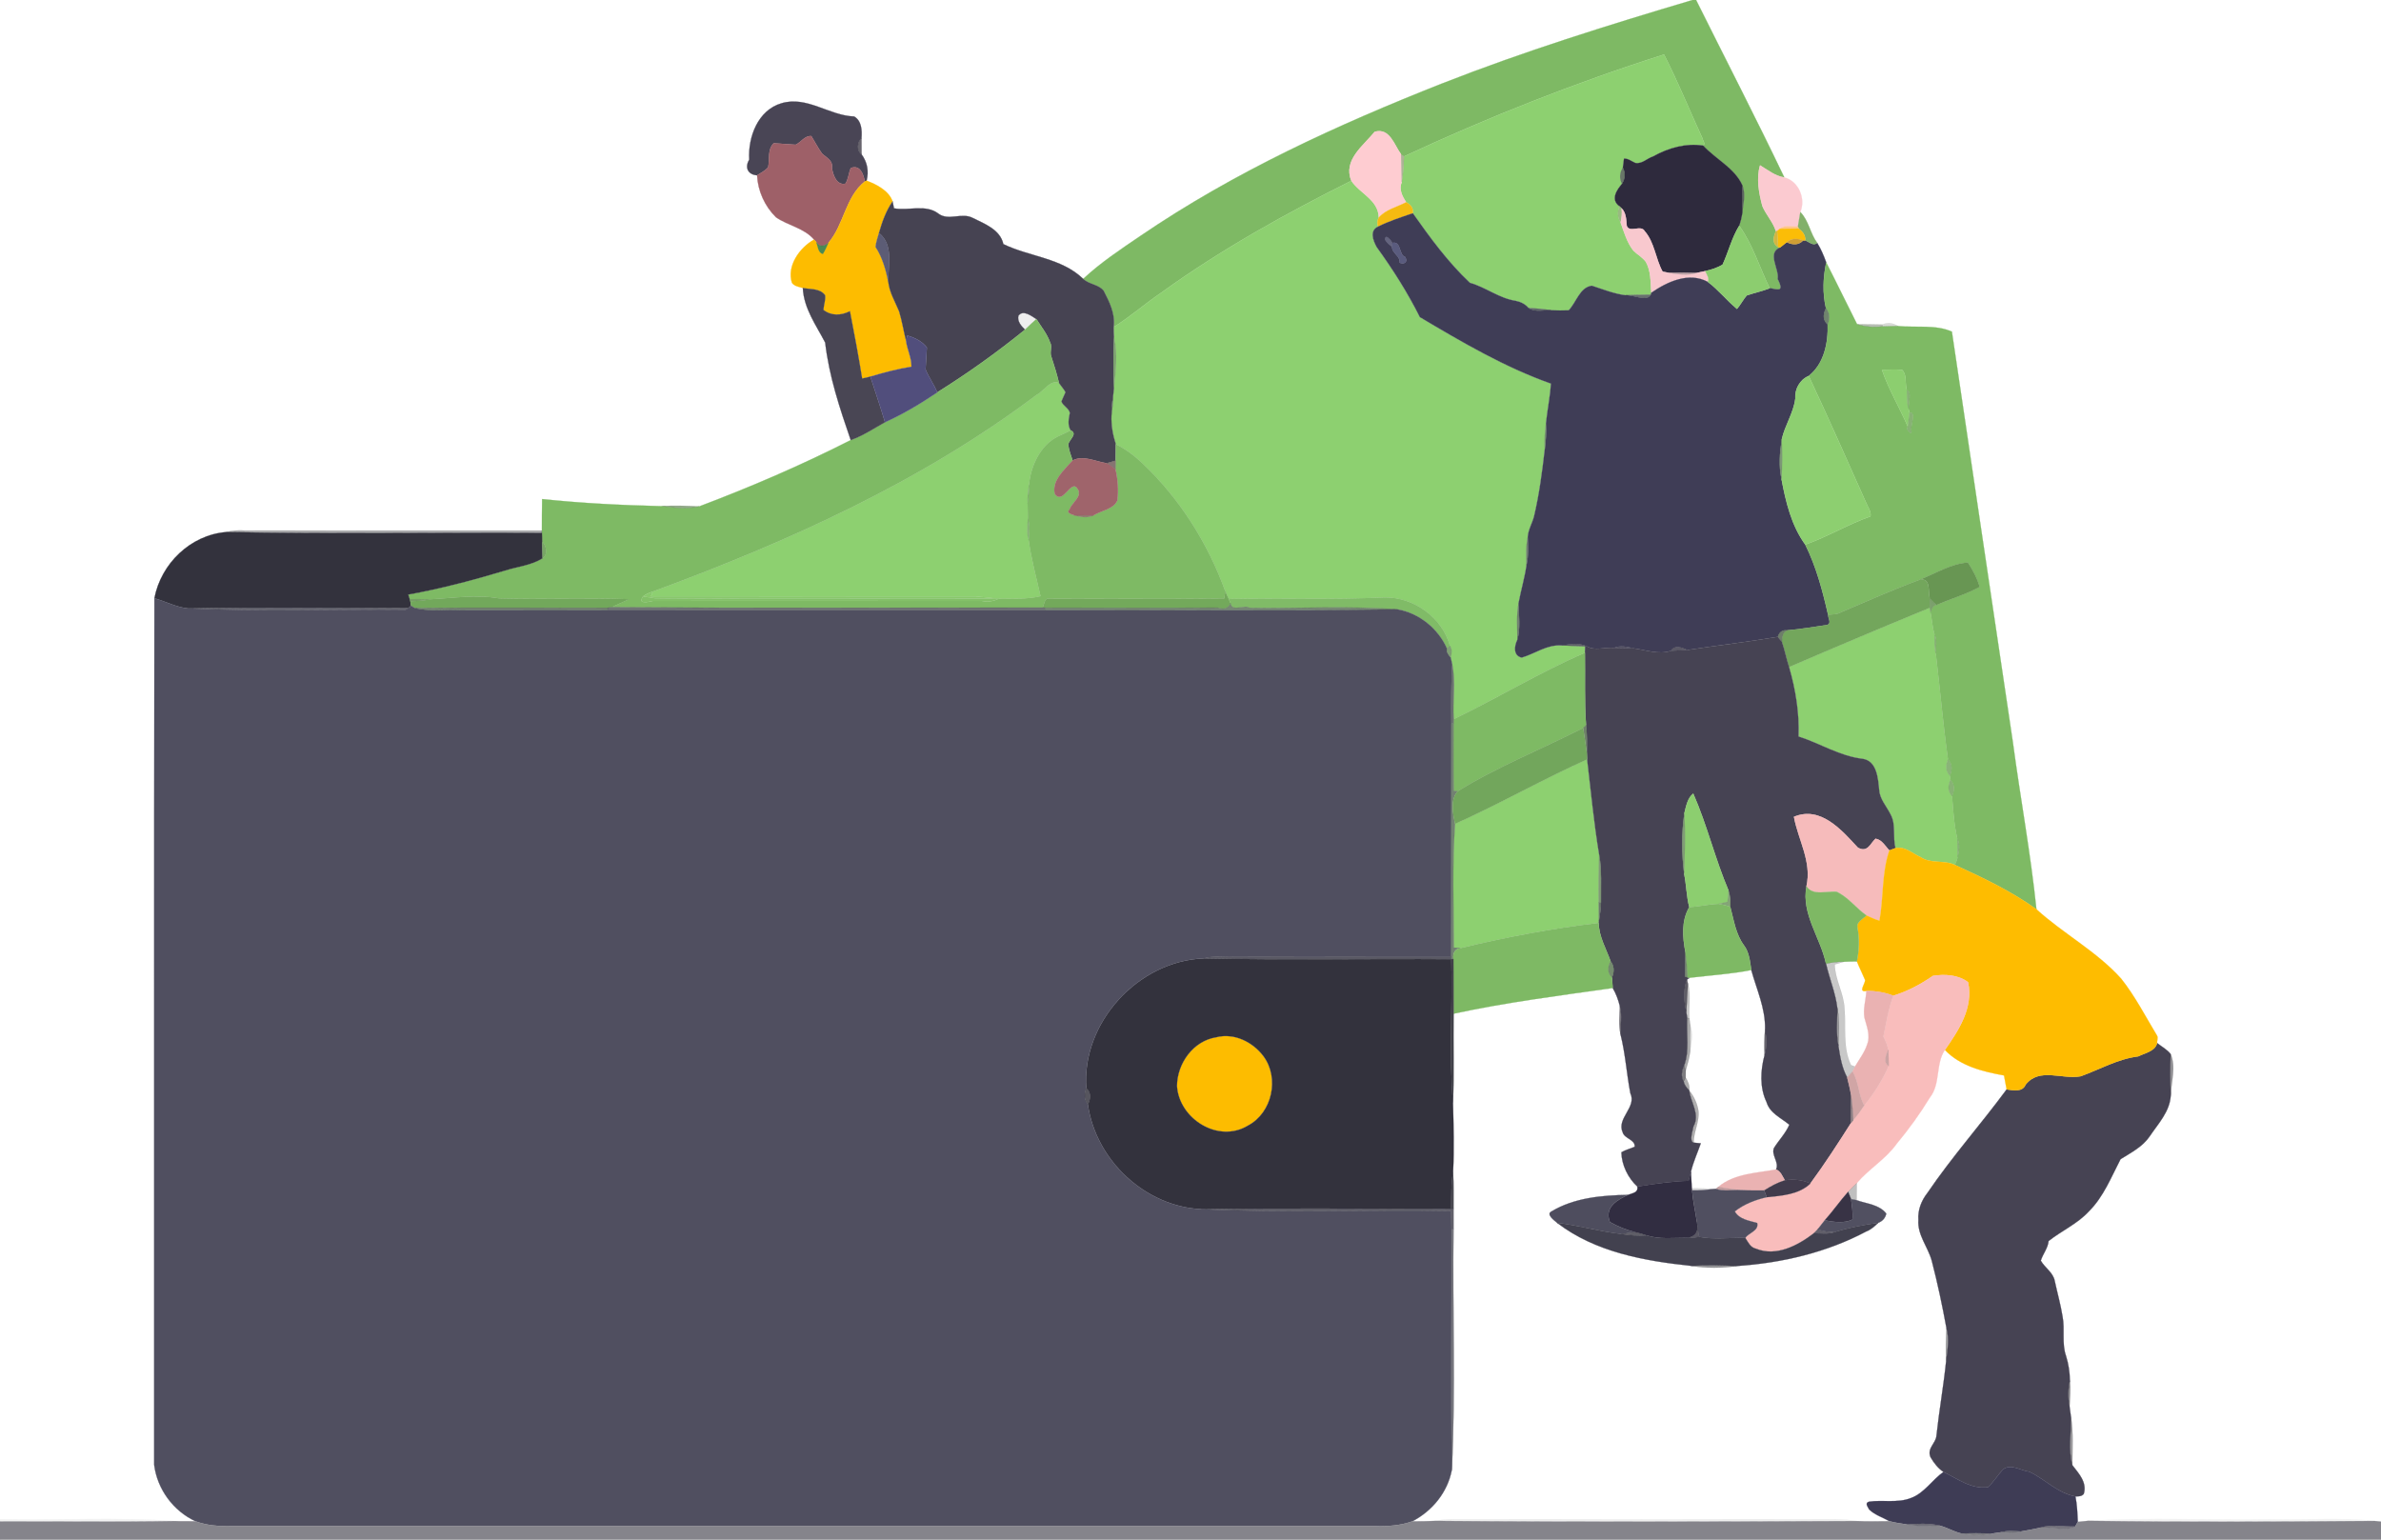 <?xml version="1.0" encoding="UTF-8" ?>
<!DOCTYPE svg PUBLIC "-//W3C//DTD SVG 1.1//EN" "http://www.w3.org/Graphics/SVG/1.1/DTD/svg11.dtd">
<svg width="1050pt" height="679pt" viewBox="0 0 1050 679" version="1.1" xmlns="http://www.w3.org/2000/svg">
<g id="#7eb964fc">
<path fill="#7eb964" stroke="#7eb964" stroke-width="0.094" opacity="1.00" d=" M 746.42 0.00 L 747.96 0.00 C 760.93 26.08 774.31 51.97 786.87 78.25 C 782.79 77.66 779.59 74.96 776.17 72.94 C 774.46 78.73 775.67 85.11 777.19 90.87 C 778.82 94.73 781.91 97.89 783.17 101.95 C 781.58 105.34 781.89 107.67 784.10 108.92 L 784.99 109.15 C 779.08 111.58 784.73 118.58 783.95 123.00 C 787.40 129.77 782.93 127.18 780.40 127.13 C 776.00 117.91 772.95 107.92 766.99 99.54 C 767.55 97.81 768.02 96.05 768.28 94.24 C 768.69 90.16 769.93 85.68 768.35 81.70 C 764.96 74.14 756.63 70.21 751.10 64.22 C 752.22 63.46 750.95 62.12 750.84 61.17 C 745.15 48.80 740.01 36.12 733.82 24.03 C 694.73 36.48 656.36 51.63 619.14 68.98 C 618.82 68.76 618.20 68.31 617.88 68.09 C 614.86 64.08 612.92 56.22 606.23 58.12 C 601.28 64.25 592.19 70.59 595.94 79.71 C 566.91 94.23 538.43 110.06 512.07 129.10 C 504.92 133.92 498.44 139.72 491.11 144.26 C 491.91 138.46 489.27 133.23 486.73 128.27 C 484.49 125.38 480.26 125.48 477.68 122.99 C 485.38 115.77 494.28 109.91 502.99 103.99 C 544.16 75.93 589.67 55.09 635.89 36.84 C 672.07 22.64 709.20 11.07 746.42 0.00 Z" />
</g>
<g id="#8dd070ff">
<path fill="#8dd070" stroke="#8dd070" stroke-width="0.094" opacity="1.00" d=" M 619.14 68.98 C 656.36 51.63 694.73 36.48 733.82 24.03 C 740.01 36.12 745.15 48.80 750.84 61.17 C 750.95 62.12 752.22 63.46 751.10 64.22 C 743.40 63.03 735.68 65.27 729.00 69.00 C 726.39 69.82 724.03 72.46 721.15 71.86 C 719.51 71.15 718.05 69.88 716.18 69.95 C 715.99 71.28 715.82 72.60 715.67 73.93 C 714.23 76.34 714.10 78.71 715.30 81.05 C 712.88 83.86 710.18 88.06 714.13 90.92 C 713.14 93.59 713.32 95.97 714.66 98.08 C 716.22 102.41 717.47 106.95 720.38 110.61 C 722.10 112.23 724.23 113.41 725.69 115.30 C 728.18 119.46 727.83 124.45 728.21 129.11 L 727.97 130.00 C 724.20 129.99 720.51 130.00 716.76 130.22 C 711.63 129.53 706.83 127.59 701.98 126.01 C 696.64 126.72 695.18 133.39 691.77 136.87 C 689.24 136.96 686.72 136.96 684.22 136.85 C 680.83 136.30 677.50 136.01 674.09 135.87 C 672.64 134.11 670.53 133.09 668.33 132.67 C 661.06 131.55 655.22 126.72 648.22 124.74 C 638.55 115.66 630.65 104.84 623.03 94.05 C 623.39 91.75 622.04 90.18 620.11 89.20 C 618.32 86.52 616.77 83.42 618.18 80.23 C 618.78 76.50 619.10 72.75 619.14 68.98 Z" />
<path fill="#8dd070" stroke="#8dd070" stroke-width="0.094" opacity="1.00" d=" M 512.07 129.10 C 538.43 110.06 566.91 94.23 595.94 79.71 C 599.73 85.41 607.84 88.04 608.05 95.93 C 607.34 97.21 607.19 98.58 607.76 99.94 C 603.87 101.67 605.53 106.04 607.11 108.92 C 614.22 118.74 620.73 128.98 626.16 139.83 C 644.74 150.87 663.54 161.92 683.96 169.15 C 683.59 175.07 682.35 180.88 681.76 186.78 C 681.20 190.57 681.03 194.39 681.24 198.23 C 680.11 208.08 678.82 217.95 676.54 227.62 C 675.76 230.72 673.97 233.52 673.74 236.76 C 672.87 240.87 673.11 245.06 673.19 249.23 C 672.40 254.81 670.76 260.23 669.73 265.76 C 668.63 271.18 669.15 276.71 669.13 282.20 C 667.77 284.93 667.30 289.16 671.06 289.98 C 676.95 288.28 682.19 284.12 688.74 284.63 C 692.12 284.77 695.61 284.93 699.03 285.06 C 699.00 285.76 698.96 287.16 698.93 287.86 C 679.07 296.47 660.54 307.79 641.07 317.15 C 640.48 309.05 642.05 300.70 640.35 292.72 C 640.20 292.05 639.92 290.72 639.77 290.05 C 640.15 288.32 640.48 286.39 639.43 284.83 C 635.99 272.32 623.59 263.31 610.64 263.46 C 587.73 264.54 564.79 263.65 541.88 264.13 C 541.31 263.04 540.84 261.90 540.36 260.78 C 532.66 239.50 520.24 219.81 503.75 204.26 C 500.27 200.92 496.38 198.01 492.05 195.89 C 490.74 191.80 489.96 187.53 490.14 183.22 C 490.47 180.40 490.89 177.62 490.84 174.78 C 490.96 173.59 491.10 172.41 491.24 171.23 C 491.95 163.84 493.00 156.02 491.26 148.73 C 491.15 147.24 491.10 145.75 491.11 144.26 C 498.44 139.72 504.92 133.92 512.07 129.10 Z" />
<path fill="#8dd070" stroke="#8dd070" stroke-width="0.094" opacity="1.00" d=" M 457.15 174.12 C 460.34 172.59 463.12 167.24 467.00 168.88 C 467.94 170.26 469.09 171.49 469.90 172.96 C 469.35 174.35 468.63 175.65 468.10 177.04 C 468.82 179.04 471.36 179.98 471.82 182.07 C 471.29 184.67 470.71 187.37 472.17 189.79 C 470.29 190.79 468.34 191.64 466.41 192.52 C 458.67 196.45 454.60 205.44 453.77 213.77 C 453.37 216.56 453.07 219.40 453.18 222.22 C 453.20 223.85 453.25 227.10 453.27 228.73 C 453.15 231.90 452.68 235.18 453.64 238.27 C 454.78 246.61 457.05 254.72 458.86 262.92 C 452.81 264.32 446.58 264.00 440.43 264.00 C 437.83 263.75 432.62 263.25 430.01 262.99 C 382.36 262.97 334.72 263.05 287.07 262.97 C 287.28 262.45 287.70 261.39 287.91 260.87 C 347.48 238.93 406.23 212.52 457.15 174.12 Z" />
<path fill="#8dd070" stroke="#8dd070" stroke-width="0.094" opacity="1.00" d=" M 788.96 294.17 C 809.58 285.30 830.27 276.57 851.03 268.04 C 851.10 268.54 851.26 269.55 851.34 270.06 C 852.01 273.30 852.14 276.65 853.15 279.83 C 853.12 282.63 852.88 285.52 853.68 288.26 C 855.52 303.81 856.89 319.42 859.05 334.92 C 857.81 337.84 858.08 340.24 859.87 342.12 C 859.94 342.56 860.06 343.44 860.12 343.88 C 858.81 346.79 859.05 349.20 860.85 351.10 C 861.33 357.36 861.73 363.72 863.16 369.84 C 863.16 372.63 863.19 375.43 863.26 378.23 C 862.98 379.34 862.57 380.40 862.04 381.42 C 857.26 379.17 851.47 381.04 846.99 378.01 C 843.34 376.44 840.19 373.16 835.90 374.01 C 834.54 369.18 836.21 363.71 833.74 359.22 C 831.97 355.61 828.95 352.49 828.67 348.32 C 828.22 343.37 827.69 335.51 821.34 334.63 C 811.25 333.47 802.54 327.77 793.13 324.81 C 793.50 314.41 791.85 304.12 788.96 294.17 Z" />
<path fill="#8dd070" stroke="#8dd070" stroke-width="0.094" opacity="1.00" d=" M 641.63 363.35 C 661.36 354.49 680.20 343.74 699.92 334.87 C 701.57 348.85 702.90 362.88 705.20 376.77 C 705.05 383.84 704.89 390.92 705.03 397.99 C 705.05 400.70 705.08 403.42 705.13 406.15 L 705.01 407.00 C 684.54 409.42 664.13 413.28 644.09 418.11 C 643.34 418.06 641.85 417.96 641.10 417.91 C 641.08 399.73 640.39 381.48 641.63 363.35 Z" />
</g>
<g id="#464252fa">
<path fill="#464252" stroke="#464252" stroke-width="0.094" opacity="0.98" d=" M 344.62 45.54 C 355.88 42.16 365.64 51.01 376.68 51.37 C 379.98 53.26 380.17 57.51 379.91 60.89 C 377.95 62.70 377.62 66.54 379.94 68.06 C 382.47 71.50 383.22 75.51 382.17 79.68 L 381.36 80.05 C 380.81 76.84 379.31 72.53 375.20 74.10 C 374.24 76.34 374.14 78.90 372.85 81.00 C 368.93 81.95 367.27 76.94 366.87 74.05 C 367.37 70.50 364.26 69.54 362.41 67.59 C 360.70 65.18 359.35 62.53 357.79 60.02 C 354.92 59.73 353.24 62.77 350.86 63.83 C 348.45 63.66 343.61 63.33 341.19 63.16 C 338.39 65.97 339.46 70.20 338.76 73.77 C 337.41 75.31 335.58 76.26 333.87 77.30 C 330.32 77.13 328.09 74.31 330.40 70.39 C 329.82 60.42 334.23 48.58 344.62 45.54 Z" />
</g>
<g id="#feccd1fe">
<path fill="#feccd1" stroke="#feccd1" stroke-width="0.094" opacity="1.00" d=" M 606.23 58.12 C 612.92 56.22 614.86 64.08 617.88 68.09 C 618.00 72.13 618.10 76.18 618.18 80.23 C 616.77 83.42 618.32 86.52 620.11 89.20 C 616.05 91.33 611.18 92.38 608.05 95.93 C 607.84 88.04 599.73 85.41 595.94 79.71 C 592.19 70.59 601.28 64.25 606.23 58.12 Z" />
</g>
<g id="#9e6068fc">
<path fill="#9e6068" stroke="#9e6068" stroke-width="0.094" opacity="1.00" d=" M 350.86 63.83 C 353.24 62.77 354.92 59.73 357.79 60.02 C 359.35 62.53 360.70 65.18 362.41 67.59 C 364.26 69.54 367.37 70.50 366.87 74.05 C 367.27 76.94 368.93 81.95 372.85 81.00 C 374.14 78.90 374.24 76.34 375.20 74.10 C 379.31 72.53 380.81 76.84 381.36 80.05 C 372.76 86.95 372.28 99.03 365.25 107.21 C 363.39 108.63 361.47 109.04 360.03 106.86 C 359.77 106.56 359.25 105.96 358.99 105.66 C 354.57 100.50 347.55 99.53 342.19 95.81 C 337.26 90.97 334.20 84.21 333.87 77.30 C 335.58 76.26 337.41 75.31 338.76 73.77 C 339.46 70.20 338.39 65.97 341.19 63.16 C 343.61 63.33 348.45 63.66 350.86 63.83 Z" />
</g>
<g id="#34313dc0">
<path fill="#34313d" stroke="#34313d" stroke-width="0.094" opacity="0.75" d=" M 379.94 68.06 C 377.62 66.54 377.95 62.70 379.91 60.89 C 379.92 62.68 379.93 66.27 379.94 68.06 Z" />
</g>
<g id="#2e2a3dfd">
<path fill="#2e2a3d" stroke="#2e2a3d" stroke-width="0.094" opacity="1.00" d=" M 729.00 69.00 C 735.68 65.27 743.40 63.03 751.10 64.22 C 756.63 70.21 764.96 74.14 768.35 81.70 C 768.20 85.88 768.18 90.06 768.28 94.24 C 768.02 96.05 767.55 97.81 766.99 99.54 C 763.70 104.86 762.26 111.03 759.67 116.67 C 757.32 118.14 754.66 118.93 751.99 119.56 C 750.74 119.83 749.50 120.09 748.27 120.35 C 744.08 120.22 739.91 120.19 735.75 120.28 C 735.11 120.16 733.83 119.92 733.19 119.79 C 730.02 114.04 729.68 106.92 725.22 101.85 C 723.62 99.02 718.66 102.85 717.39 99.65 C 717.13 96.97 717.15 93.88 715.10 91.86 C 714.85 91.62 714.37 91.15 714.13 90.92 C 710.18 88.06 712.88 83.86 715.30 81.05 C 716.75 78.65 716.87 76.27 715.67 73.93 C 715.82 72.60 715.99 71.28 716.18 69.95 C 718.05 69.88 719.51 71.15 721.15 71.86 C 724.03 72.46 726.39 69.82 729.00 69.00 Z" />
</g>
<g id="#969f7ac7">
<path fill="#969f7a" stroke="#969f7a" stroke-width="0.094" opacity="0.78" d=" M 617.88 68.09 C 618.20 68.31 618.82 68.76 619.14 68.98 C 619.10 72.75 618.78 76.50 618.18 80.23 C 618.10 76.18 618.00 72.13 617.88 68.09 Z" />
</g>
<g id="#fbcad0fc">
<path fill="#fbcad0" stroke="#fbcad0" stroke-width="0.094" opacity="1.00" d=" M 776.17 72.94 C 779.59 74.96 782.79 77.66 786.87 78.25 C 793.26 79.90 796.38 87.66 793.93 93.53 C 793.66 95.13 793.12 98.33 792.85 99.93 C 790.11 100.17 787.04 99.05 784.86 100.90 C 784.57 101.13 784.00 101.60 783.72 101.84 L 783.17 101.95 C 781.91 97.89 778.82 94.73 777.19 90.87 C 775.67 85.11 774.46 78.73 776.17 72.94 Z" />
</g>
<g id="#3e4f3dc5">
<path fill="#3e4f3d" stroke="#3e4f3d" stroke-width="0.094" opacity="0.77" d=" M 715.30 81.05 C 714.10 78.71 714.23 76.34 715.67 73.93 C 716.87 76.27 716.75 78.65 715.30 81.05 Z" />
</g>
<g id="#fdbc00fe">
<path fill="#fdbc00" stroke="#fdbc00" stroke-width="0.094" opacity="1.00" d=" M 381.36 80.05 L 382.17 79.68 C 386.61 81.34 392.02 84.15 393.62 88.83 C 390.72 93.03 389.00 97.88 387.62 102.76 C 387.04 104.78 386.34 106.80 386.12 108.90 C 389.14 113.51 390.61 118.88 391.73 124.23 C 392.21 128.95 394.76 133.05 396.52 137.36 C 397.79 141.57 398.47 145.93 399.55 150.19 C 400.02 154.12 402.01 157.69 401.96 161.72 C 395.82 162.71 389.78 164.29 383.83 166.09 C 382.62 166.38 381.42 166.72 380.19 166.93 C 378.59 157.00 376.73 147.11 374.81 137.25 C 370.96 139.17 366.72 139.42 363.15 136.71 C 363.19 134.53 364.14 132.42 363.86 130.23 C 361.63 127.09 357.42 127.70 354.04 127.00 C 352.35 126.49 350.37 126.25 349.25 124.75 C 346.83 117.26 352.68 109.15 358.99 105.66 C 359.25 105.96 359.77 106.56 360.03 106.86 C 360.68 108.59 360.74 111.43 362.87 111.98 C 363.82 110.47 364.52 108.83 365.25 107.21 C 372.28 99.03 372.76 86.95 381.36 80.05 Z" />
<path fill="#fdbc00" stroke="#fdbc00" stroke-width="0.094" opacity="1.00" d=" M 536.34 457.42 C 544.24 455.38 552.50 459.48 557.20 465.78 C 564.36 475.43 561.06 490.74 550.35 496.40 C 537.29 504.33 519.97 493.49 519.02 478.94 C 519.11 468.94 526.16 459.02 536.34 457.42 Z" />
</g>
<g id="#333d37ca">
<path fill="#333d37" stroke="#333d37" stroke-width="0.094" opacity="0.79" d=" M 768.35 81.70 C 769.93 85.68 768.69 90.16 768.28 94.24 C 768.18 90.06 768.20 85.88 768.35 81.70 Z" />
</g>
<g id="#464352fd">
<path fill="#464352" stroke="#464352" stroke-width="0.094" opacity="1.00" d=" M 387.62 102.76 C 389.00 97.88 390.72 93.03 393.62 88.83 C 393.77 89.59 394.09 91.11 394.24 91.87 C 400.61 93.05 408.29 89.93 413.81 94.19 C 418.15 97.56 424.15 93.58 428.93 96.09 C 434.19 98.70 441.07 101.23 442.47 107.65 C 453.97 113.23 468.17 113.74 477.68 122.99 C 480.26 125.48 484.49 125.38 486.73 128.27 C 489.27 133.23 491.91 138.46 491.11 144.26 C 491.10 145.75 491.15 147.24 491.26 148.73 C 490.93 156.22 490.96 163.73 491.24 171.23 C 491.10 172.41 490.96 173.59 490.84 174.78 C 490.39 177.56 490.04 180.39 490.14 183.22 C 489.96 187.53 490.74 191.80 492.05 195.89 C 492.03 197.70 492.00 201.32 491.98 203.13 C 490.66 203.51 489.35 203.92 488.04 204.28 C 483.15 203.56 477.69 200.57 473.00 203.07 C 472.19 200.78 471.40 198.47 471.05 196.07 C 471.41 193.82 475.42 191.36 472.17 189.79 C 470.71 187.37 471.29 184.67 471.82 182.07 C 471.36 179.98 468.82 179.04 468.10 177.04 C 468.63 175.65 469.35 174.35 469.90 172.96 C 469.09 171.49 467.94 170.26 467.00 168.88 C 466.07 164.98 464.88 161.14 463.63 157.33 C 462.74 155.28 464.21 152.97 463.06 150.99 C 461.74 147.20 459.14 144.08 457.04 140.72 C 454.86 139.37 451.22 136.40 449.11 139.23 C 448.48 141.70 450.39 143.80 452.03 145.39 C 439.72 155.38 426.77 164.63 413.32 173.04 C 411.92 169.50 409.57 166.44 408.17 162.91 C 408.31 160.50 408.61 155.68 408.75 153.27 C 406.66 150.51 403.40 148.89 400.13 147.99 C 399.99 148.54 399.69 149.64 399.55 150.19 C 398.47 145.93 397.79 141.57 396.52 137.36 C 394.76 133.05 392.21 128.95 391.73 124.23 C 391.64 116.93 394.17 107.99 387.62 102.76 Z" />
</g>
<g id="#f5ba11fd">
<path fill="#f5ba11" stroke="#f5ba11" stroke-width="0.094" opacity="1.00" d=" M 620.11 89.20 C 622.04 90.18 623.39 91.75 623.03 94.05 C 617.86 95.85 612.64 97.46 607.76 99.94 C 607.19 98.58 607.34 97.21 608.05 95.93 C 611.18 92.38 616.05 91.33 620.11 89.20 Z" />
</g>
<g id="#8ab06fdd">
<path fill="#8ab06f" stroke="#8ab06f" stroke-width="0.094" opacity="0.87" d=" M 714.13 90.92 C 714.37 91.15 714.85 91.62 715.10 91.86 C 715.40 93.94 715.20 96.06 714.66 98.08 C 713.32 95.97 713.14 93.59 714.13 90.92 Z" />
</g>
<g id="#f7c7cdfa">
<path fill="#f7c7cd" stroke="#f7c7cd" stroke-width="0.094" opacity="0.98" d=" M 715.10 91.86 C 717.15 93.88 717.13 96.97 717.39 99.65 C 718.66 102.85 723.62 99.02 725.22 101.85 C 729.68 106.92 730.02 114.04 733.19 119.79 C 733.83 119.92 735.11 120.16 735.75 120.28 C 739.82 120.91 744.21 121.62 748.27 120.35 C 749.50 120.09 750.74 119.83 751.99 119.56 C 752.66 121.03 753.91 122.68 753.18 124.35 C 744.87 119.81 735.39 124.16 728.21 129.11 C 727.83 124.45 728.18 119.46 725.69 115.30 C 724.23 113.41 722.10 112.23 720.38 110.61 C 717.47 106.95 716.22 102.41 714.66 98.08 C 715.20 96.06 715.40 93.94 715.10 91.86 Z" />
</g>
<g id="#3f3d56fe">
<path fill="#3f3d56" stroke="#3f3d56" stroke-width="0.094" opacity="1.00" d=" M 607.76 99.94 C 612.64 97.46 617.86 95.85 623.03 94.05 C 630.65 104.84 638.55 115.66 648.22 124.74 C 655.22 126.72 661.06 131.55 668.33 132.67 C 670.53 133.09 672.64 134.11 674.09 135.87 C 676.84 137.80 680.96 136.67 684.22 136.85 C 686.72 136.96 689.24 136.96 691.77 136.87 C 695.18 133.39 696.64 126.72 701.98 126.01 C 706.83 127.59 711.63 129.53 716.76 130.22 C 719.58 129.78 726.39 133.26 727.97 130.00 L 728.21 129.11 C 735.39 124.16 744.87 119.81 753.18 124.35 C 757.88 127.83 761.49 132.54 766.00 136.23 C 767.58 134.36 768.70 132.16 770.27 130.29 C 773.59 129.14 777.09 128.42 780.40 127.13 C 782.93 127.18 787.40 129.77 783.95 123.00 C 784.73 118.58 779.08 111.58 784.99 109.15 C 785.98 108.41 786.94 107.60 787.92 106.82 C 790.93 108.22 793.34 107.97 795.14 106.05 L 796.07 106.02 C 797.76 106.63 799.63 108.68 801.36 107.11 C 803.04 109.80 804.28 112.75 805.35 115.74 C 803.96 122.44 803.68 129.22 805.22 135.89 C 803.72 138.97 803.97 141.36 805.97 143.08 C 806.28 151.23 804.36 160.50 797.63 165.78 C 793.68 167.46 791.42 171.57 791.71 175.89 C 790.89 182.21 787.13 187.60 785.74 193.75 C 784.83 199.49 784.31 205.56 785.63 211.28 C 787.54 221.35 789.98 231.72 796.11 240.17 C 800.94 249.91 803.76 260.50 806.16 271.07 C 806.15 272.63 807.92 275.02 805.65 275.63 C 799.79 276.43 793.98 277.50 788.10 277.98 C 785.90 277.66 784.62 278.89 783.97 280.84 C 770.72 283.09 757.34 284.63 744.06 286.66 C 741.71 285.44 738.40 284.38 736.91 287.00 C 731.45 288.86 725.68 286.56 720.19 285.89 C 717.33 285.14 714.47 284.54 711.73 285.72 C 707.91 285.33 703.43 287.10 699.91 285.10 C 696.38 283.32 692.41 284.08 688.74 284.63 C 682.19 284.12 676.95 288.28 671.06 289.98 C 667.30 289.16 667.77 284.93 669.13 282.20 C 670.65 276.83 669.71 271.22 669.73 265.76 C 670.76 260.23 672.40 254.81 673.19 249.23 C 674.15 245.11 673.88 240.93 673.74 236.76 C 673.97 233.52 675.76 230.72 676.54 227.62 C 678.82 217.95 680.11 208.08 681.24 198.23 C 681.76 194.42 681.94 190.61 681.76 186.78 C 682.35 180.88 683.59 175.07 683.96 169.15 C 663.54 161.92 644.74 150.87 626.16 139.83 C 620.73 128.98 614.22 118.74 607.11 108.92 C 605.53 106.04 603.87 101.67 607.76 99.94 M 610.93 105.85 C 611.53 106.98 612.85 108.22 613.87 108.75 C 613.75 111.71 617.59 112.76 617.24 115.90 C 619.45 116.58 620.80 115.68 619.75 113.38 C 616.71 112.39 618.04 106.25 614.06 107.11 C 613.49 106.08 610.59 102.59 610.93 105.85 Z" />
</g>
<g id="#7cac63f2">
<path fill="#7cac63" stroke="#7cac63" stroke-width="0.094" opacity="0.95" d=" M 792.85 99.93 C 793.12 98.33 793.66 95.13 793.93 93.53 C 797.66 97.26 798.24 102.93 801.36 107.11 C 799.63 108.68 797.76 106.63 796.07 106.02 C 796.29 103.71 794.85 102.12 793.17 100.80 L 792.85 99.93 Z" />
</g>
<g id="#8ccd6ffd">
<path fill="#8ccd6f" stroke="#8ccd6f" stroke-width="0.094" opacity="1.00" d=" M 759.67 116.67 C 762.26 111.03 763.70 104.86 766.99 99.54 C 772.95 107.92 776.00 117.91 780.40 127.13 C 777.09 128.42 773.59 129.14 770.27 130.29 C 768.70 132.16 767.58 134.36 766.00 136.23 C 761.49 132.54 757.88 127.83 753.18 124.35 C 753.91 122.68 752.66 121.03 751.99 119.56 C 754.66 118.93 757.32 118.14 759.67 116.67 Z" />
</g>
<g id="#fec489ff">
<path fill="#fec489" stroke="#fec489" stroke-width="0.094" opacity="1.00" d=" M 784.86 100.90 C 787.04 99.05 790.11 100.17 792.85 99.93 L 793.17 100.80 C 790.38 100.85 787.61 100.88 784.86 100.90 Z" />
</g>
<g id="#fbbd07ff">
<path fill="#fbbd07" stroke="#fbbd07" stroke-width="0.094" opacity="1.00" d=" M 783.72 101.84 C 784.00 101.60 784.57 101.13 784.86 100.90 C 787.61 100.88 790.38 100.85 793.17 100.80 C 794.85 102.12 796.29 103.71 796.07 106.02 L 795.14 106.05 C 792.24 104.90 789.83 105.16 787.92 106.82 C 786.94 107.60 785.98 108.41 784.99 109.15 L 784.10 108.92 C 784.00 107.15 783.81 103.61 783.72 101.84 Z" />
</g>
<g id="#d1b33bf4">
<path fill="#d1b33b" stroke="#d1b33b" stroke-width="0.094" opacity="0.96" d=" M 783.17 101.95 L 783.72 101.84 C 783.81 103.61 784.00 107.15 784.10 108.92 C 781.89 107.67 781.58 105.34 783.17 101.95 Z" />
</g>
<g id="#4f4f6aeb">
<path fill="#4f4f6a" stroke="#4f4f6a" stroke-width="0.094" opacity="0.92" d=" M 386.12 108.90 C 386.34 106.80 387.04 104.78 387.62 102.76 C 394.17 107.99 391.64 116.93 391.73 124.23 C 390.61 118.88 389.14 113.51 386.12 108.90 Z" />
</g>
<g id="#3e3e5ecd">
<path fill="#3e3e5e" stroke="#3e3e5e" stroke-width="0.094" opacity="0.80" d=" M 610.93 105.85 C 610.59 102.59 613.49 106.08 614.06 107.11 C 614.01 107.52 613.91 108.34 613.87 108.75 C 612.85 108.22 611.53 106.98 610.93 105.85 Z" />
</g>
<g id="#d09e34fe">
<path fill="#d09e34" stroke="#d09e34" stroke-width="0.094" opacity="1.00" d=" M 787.92 106.82 C 789.83 105.16 792.24 104.90 795.14 106.05 C 793.34 107.97 790.93 108.22 787.92 106.82 Z" />
</g>
<g id="#256f2fd2">
<path fill="#256f2f" stroke="#256f2f" stroke-width="0.094" opacity="0.82" d=" M 360.03 106.86 C 361.47 109.04 363.39 108.63 365.25 107.21 C 364.52 108.83 363.82 110.47 362.87 111.98 C 360.74 111.43 360.68 108.59 360.03 106.86 Z" />
</g>
<g id="#494a70e6">
<path fill="#494a70" stroke="#494a70" stroke-width="0.094" opacity="0.90" d=" M 614.06 107.11 C 618.04 106.25 616.71 112.39 619.75 113.38 C 620.80 115.68 619.45 116.58 617.24 115.90 C 617.59 112.76 613.75 111.71 613.87 108.75 C 613.91 108.34 614.01 107.52 614.06 107.11 Z" />
</g>
<g id="#7eba64fd">
<path fill="#7eba64" stroke="#7eba64" stroke-width="0.094" opacity="1.00" d=" M 805.35 115.74 C 809.98 124.78 814.37 133.94 818.97 143.00 C 822.23 144.09 825.92 144.43 830.03 144.00 C 831.80 143.95 835.33 143.85 837.10 143.80 C 844.84 144.55 853.76 143.06 860.77 146.26 C 869.65 206.62 878.71 266.96 887.66 327.31 C 890.94 351.90 895.50 376.32 898.05 401.00 C 886.89 392.99 874.49 387.09 862.04 381.42 C 862.57 380.40 862.98 379.34 863.26 378.23 C 863.93 375.45 864.59 372.45 863.16 369.84 C 861.73 363.72 861.33 357.36 860.85 351.10 C 862.13 348.13 861.89 345.73 860.12 343.88 C 860.06 343.44 859.94 342.56 859.87 342.12 C 861.17 339.10 860.89 336.70 859.05 334.92 C 856.89 319.42 855.52 303.81 853.68 288.26 C 853.66 285.40 854.46 282.47 853.15 279.83 C 852.14 276.65 852.01 273.30 851.34 270.06 C 851.91 268.70 852.19 266.97 853.96 266.78 C 860.28 264.07 866.96 262.12 873.01 258.84 C 871.93 255.01 869.99 251.38 867.82 248.07 C 860.39 248.60 853.64 252.86 846.77 255.59 C 835.01 259.95 823.53 265.03 811.99 269.94 C 810.20 271.05 808.14 270.92 806.16 271.07 C 803.76 260.50 800.94 249.91 796.11 240.17 C 805.96 236.70 814.99 231.18 824.88 227.72 C 825.25 225.60 823.80 223.83 823.06 221.98 C 814.68 203.20 806.36 184.39 797.63 165.78 C 804.36 160.50 806.28 151.23 805.97 143.08 C 807.04 140.25 806.79 137.86 805.22 135.89 C 803.68 129.22 803.96 122.44 805.35 115.74 M 829.89 163.06 C 832.89 171.80 837.72 179.72 841.33 188.19 C 840.03 189.39 843.39 192.39 842.97 190.08 C 842.27 187.98 845.36 181.36 842.04 182.04 C 841.94 181.61 841.75 180.74 841.65 180.30 C 841.53 177.86 843.34 172.78 840.89 171.99 C 839.95 169.12 841.08 165.37 838.81 163.13 C 835.91 162.78 832.70 163.08 829.89 163.06 Z" />
<path fill="#7eba64" stroke="#7eba64" stroke-width="0.094" opacity="1.00" d=" M 452.03 145.39 C 453.71 143.84 455.31 142.21 457.04 140.72 C 459.14 144.08 461.74 147.20 463.06 150.99 C 464.21 152.97 462.74 155.28 463.63 157.33 C 464.88 161.14 466.07 164.98 467.00 168.88 C 463.12 167.24 460.34 172.59 457.15 174.12 C 406.23 212.52 347.48 238.93 287.91 260.87 C 286.37 261.39 284.84 262.00 283.57 263.02 C 281.83 265.52 283.30 266.18 287.97 265.01 C 336.32 265.01 384.66 264.96 433.01 265.03 C 435.67 265.54 438.14 265.20 440.43 264.00 C 446.58 264.00 452.81 264.32 458.86 262.92 C 457.05 254.72 454.78 246.61 453.64 238.27 C 453.73 235.07 454.47 231.79 453.27 228.73 C 453.25 227.10 453.20 223.85 453.18 222.22 C 453.50 219.40 453.91 216.61 453.77 213.77 C 454.60 205.44 458.67 196.45 466.41 192.52 C 468.34 191.64 470.29 190.79 472.17 189.79 C 475.42 191.36 471.41 193.82 471.05 196.07 C 471.40 198.47 472.19 200.78 473.00 203.07 C 469.43 207.18 463.85 211.68 465.13 217.79 C 468.86 223.06 472.37 210.67 475.30 215.71 C 477.40 218.98 472.65 221.67 471.66 224.66 C 470.01 226.22 472.59 226.77 473.76 227.24 C 476.42 228.01 479.64 228.60 482.26 227.27 C 485.66 225.12 490.94 224.68 492.76 220.68 C 493.30 216.06 492.96 211.41 491.90 206.91 C 491.98 205.65 492.00 204.39 491.98 203.13 C 492.00 201.32 492.03 197.70 492.05 195.89 C 496.38 198.01 500.27 200.92 503.75 204.26 C 520.24 219.81 532.66 239.50 540.36 260.78 C 540.22 261.57 539.96 263.14 539.83 263.92 C 514.22 264.17 488.61 263.87 463.00 264.01 C 460.51 263.41 460.62 266.39 459.82 267.94 C 396.47 267.94 333.12 268.22 269.77 267.81 C 272.21 266.46 274.87 265.57 277.32 264.23 C 258.22 263.59 239.11 264.36 220.01 263.87 C 209.78 262.07 199.52 263.83 189.27 264.29 C 186.40 264.21 183.53 264.18 180.67 264.22 C 180.51 263.71 180.17 262.70 180.00 262.19 C 194.43 259.61 208.64 255.82 222.68 251.62 C 228.20 249.82 234.30 249.36 239.27 246.16 C 241.65 244.84 241.03 240.46 239.09 238.93 C 239.05 237.62 239.02 236.31 238.98 235.00 L 238.97 234.00 C 239.02 229.36 238.94 224.71 239.07 220.08 C 256.58 221.94 274.18 222.81 291.78 223.22 C 297.18 223.91 302.92 224.72 308.29 223.35 C 331.06 214.76 353.46 205.11 375.16 194.08 C 380.54 192.19 385.31 188.97 390.27 186.21 C 398.35 182.57 405.99 178.00 413.32 173.04 C 426.77 164.63 439.72 155.38 452.03 145.39 Z" />
</g>
<g id="#a9898fc8">
<path fill="#a9898f" stroke="#a9898f" stroke-width="0.094" opacity="0.78" d=" M 735.75 120.28 C 739.91 120.19 744.08 120.22 748.27 120.35 C 744.21 121.62 739.82 120.91 735.75 120.28 Z" />
</g>
<g id="#464351f9">
<path fill="#464351" stroke="#464351" stroke-width="0.094" opacity="0.98" d=" M 354.04 127.00 C 357.42 127.70 361.63 127.09 363.86 130.23 C 364.14 132.42 363.19 134.53 363.15 136.71 C 366.72 139.42 370.96 139.17 374.81 137.25 C 376.73 147.11 378.59 157.00 380.19 166.93 C 381.42 166.72 382.62 166.38 383.83 166.09 C 385.98 172.79 388.27 179.45 390.27 186.21 C 385.31 188.97 380.54 192.19 375.16 194.08 C 370.32 180.03 365.61 165.89 363.90 151.08 C 359.90 143.35 354.49 136.11 354.04 127.00 Z" />
</g>
<g id="#3e4847c8">
<path fill="#3e4847" stroke="#3e4847" stroke-width="0.094" opacity="0.78" d=" M 716.76 130.22 C 720.51 130.00 724.20 129.99 727.97 130.00 C 726.39 133.26 719.58 129.78 716.76 130.22 Z" />
</g>
<g id="#3e4749ce">
<path fill="#3e4749" stroke="#3e4749" stroke-width="0.094" opacity="0.81" d=" M 674.09 135.87 C 677.50 136.01 680.83 136.30 684.22 136.85 C 680.96 136.67 676.84 137.80 674.09 135.87 Z" />
</g>
<g id="#4d664acc">
<path fill="#4d664a" stroke="#4d664a" stroke-width="0.094" opacity="0.80" d=" M 805.22 135.89 C 806.79 137.86 807.04 140.25 805.97 143.08 C 803.97 141.36 803.72 138.97 805.22 135.89 Z" />
</g>
<g id="#05060612">
<path fill="#050606" stroke="#050606" stroke-width="0.094" opacity="0.07" d=" M 449.11 139.23 C 451.22 136.40 454.86 139.37 457.04 140.72 C 455.31 142.21 453.71 143.84 452.03 145.39 C 450.39 143.80 448.48 141.70 449.11 139.23 Z" />
</g>
<g id="#2a3e2156">
<path fill="#2a3e21" stroke="#2a3e21" stroke-width="0.094" opacity="0.34" d=" M 818.97 143.00 C 822.67 143.03 826.30 143.05 830.04 143.15 L 830.03 144.00 C 825.92 144.43 822.23 144.09 818.97 143.00 Z" />
</g>
<g id="#151f112c">
<path fill="#151f11" stroke="#151f11" stroke-width="0.094" opacity="0.17" d=" M 830.04 143.15 C 832.31 142.15 834.67 142.36 837.10 143.80 C 835.33 143.85 831.80 143.95 830.03 144.00 L 830.04 143.15 Z" />
</g>
<g id="#514e7cfb">
<path fill="#514e7c" stroke="#514e7c" stroke-width="0.094" opacity="1.00" d=" M 400.13 147.99 C 403.40 148.89 406.66 150.51 408.75 153.27 C 408.61 155.68 408.31 160.50 408.17 162.91 C 409.57 166.44 411.92 169.50 413.32 173.04 C 405.99 178.00 398.35 182.57 390.27 186.21 C 388.27 179.45 385.98 172.79 383.83 166.09 C 389.78 164.29 395.82 162.71 401.96 161.72 C 402.01 157.69 400.02 154.12 399.55 150.19 C 399.69 149.64 399.99 148.54 400.13 147.99 Z" />
</g>
<g id="#689258d8">
<path fill="#689258" stroke="#689258" stroke-width="0.094" opacity="0.85" d=" M 491.26 148.73 C 493.00 156.02 491.95 163.84 491.24 171.23 C 490.96 163.73 490.93 156.22 491.26 148.73 Z" />
</g>
<g id="#8cce6fff">
<path fill="#8cce6f" stroke="#8cce6f" stroke-width="0.094" opacity="1.00" d=" M 829.89 163.06 C 832.70 163.08 835.91 162.78 838.81 163.13 C 841.08 165.37 839.95 169.12 840.89 171.99 C 840.99 174.75 840.84 177.61 841.65 180.30 C 841.75 180.74 841.94 181.61 842.04 182.04 C 841.86 183.58 841.51 186.66 841.33 188.19 C 837.72 179.72 832.89 171.80 829.89 163.06 Z" />
</g>
<g id="#8dcf70fe">
<path fill="#8dcf70" stroke="#8dcf70" stroke-width="0.094" opacity="1.00" d=" M 791.71 175.89 C 791.42 171.57 793.68 167.46 797.63 165.78 C 806.36 184.39 814.68 203.20 823.06 221.98 C 823.80 223.83 825.25 225.60 824.88 227.72 C 814.99 231.18 805.96 236.70 796.11 240.17 C 789.98 231.72 787.54 221.35 785.63 211.28 C 785.97 205.44 785.94 199.59 785.74 193.75 C 787.13 187.60 790.89 182.21 791.71 175.89 Z" />
</g>
<g id="#6da056cf">
<path fill="#6da056" stroke="#6da056" stroke-width="0.094" opacity="0.81" d=" M 840.89 171.99 C 843.34 172.78 841.53 177.86 841.65 180.30 C 840.84 177.61 840.99 174.75 840.89 171.99 Z" />
<path fill="#6da056" stroke="#6da056" stroke-width="0.094" opacity="0.81" d=" M 853.15 279.83 C 854.46 282.47 853.66 285.40 853.68 288.26 C 852.88 285.52 853.12 282.63 853.15 279.83 Z" />
</g>
<g id="#475548cd">
<path fill="#475548" stroke="#475548" stroke-width="0.094" opacity="0.80" d=" M 490.14 183.22 C 490.04 180.39 490.39 177.56 490.84 174.78 C 490.89 177.62 490.47 180.40 490.14 183.22 Z" />
</g>
<g id="#6da156ce">
<path fill="#6da156" stroke="#6da156" stroke-width="0.094" opacity="0.81" d=" M 842.04 182.04 C 845.36 181.36 842.27 187.98 842.97 190.08 C 843.39 192.39 840.03 189.39 841.33 188.19 C 841.51 186.66 841.86 183.58 842.04 182.04 Z" />
<path fill="#6da156" stroke="#6da156" stroke-width="0.094" opacity="0.81" d=" M 860.12 343.88 C 861.89 345.73 862.13 348.13 860.85 351.10 C 859.05 349.20 858.81 346.79 860.12 343.88 Z" />
</g>
<g id="#587851ce">
<path fill="#587851" stroke="#587851" stroke-width="0.094" opacity="0.81" d=" M 681.24 198.23 C 681.03 194.39 681.20 190.57 681.76 186.78 C 681.94 190.61 681.76 194.42 681.24 198.23 Z" />
</g>
<g id="#57794fc5">
<path fill="#57794f" stroke="#57794f" stroke-width="0.094" opacity="0.77" d=" M 785.63 211.28 C 784.31 205.56 784.83 199.49 785.74 193.75 C 785.94 199.59 785.97 205.44 785.63 211.28 Z" />
</g>
<g id="#9d6168fa">
<path fill="#9d6168" stroke="#9d6168" stroke-width="0.094" opacity="0.98" d=" M 473.00 203.07 C 477.69 200.57 483.15 203.56 488.04 204.28 C 489.42 205.01 490.78 205.79 491.90 206.91 C 492.96 211.41 493.30 216.06 492.76 220.68 C 490.94 224.68 485.66 225.12 482.26 227.27 C 479.41 227.24 476.58 227.23 473.76 227.24 C 472.59 226.77 470.01 226.22 471.66 224.66 C 472.65 221.67 477.40 218.98 475.30 215.71 C 472.37 210.67 468.86 223.06 465.13 217.79 C 463.85 211.68 469.43 207.18 473.00 203.07 Z" />
</g>
<g id="#67504dc9">
<path fill="#67504d" stroke="#67504d" stroke-width="0.094" opacity="0.79" d=" M 488.04 204.28 C 489.35 203.92 490.66 203.51 491.98 203.13 C 492.00 204.39 491.98 205.65 491.90 206.91 C 490.78 205.79 489.42 205.01 488.04 204.28 Z" />
</g>
<g id="#6ca056d1">
<path fill="#6ca056" stroke="#6ca056" stroke-width="0.094" opacity="0.82" d=" M 453.18 222.22 C 453.07 219.40 453.37 216.56 453.77 213.77 C 453.91 216.61 453.50 219.40 453.18 222.22 Z" />
</g>
<g id="#4a6e3b97">
<path fill="#4a6e3b" stroke="#4a6e3b" stroke-width="0.094" opacity="0.59" d=" M 291.78 223.22 C 297.28 222.81 302.78 223.12 308.29 223.35 C 302.92 224.72 297.18 223.91 291.78 223.22 Z" />
</g>
<g id="#795f53cc">
<path fill="#795f53" stroke="#795f53" stroke-width="0.094" opacity="0.80" d=" M 473.76 227.24 C 476.58 227.23 479.41 227.24 482.26 227.27 C 479.64 228.60 476.42 228.01 473.76 227.24 Z" />
</g>
<g id="#6ca056cf">
<path fill="#6ca056" stroke="#6ca056" stroke-width="0.094" opacity="0.81" d=" M 453.27 228.73 C 454.47 231.79 453.73 235.07 453.64 238.27 C 452.68 235.18 453.15 231.90 453.27 228.73 Z" />
</g>
<g id="#11101458">
<path fill="#111014" stroke="#111014" stroke-width="0.094" opacity="0.35" d=" M 99.73 234.64 C 102.42 233.90 105.20 233.79 107.99 233.96 C 151.65 234.04 195.31 233.98 238.97 234.00 L 238.98 235.00 C 192.57 234.75 146.13 235.50 99.73 234.64 Z" />
</g>
<g id="#33323dfe">
<path fill="#33323d" stroke="#33323d" stroke-width="0.094" opacity="1.00" d=" M 68.09 263.84 C 70.98 248.59 83.99 235.92 99.73 234.64 C 146.13 235.50 192.57 234.75 238.98 235.00 C 239.02 236.31 239.05 237.62 239.09 238.93 C 239.14 240.74 239.23 244.35 239.27 246.16 C 234.30 249.36 228.20 249.82 222.68 251.62 C 208.64 255.82 194.43 259.61 180.00 262.19 C 180.17 262.70 180.51 263.71 180.67 264.22 L 180.96 265.14 C 181.04 265.63 181.18 266.63 181.26 267.12 C 180.98 267.38 180.43 267.88 180.15 268.14 C 147.69 268.01 115.22 267.71 82.76 268.30 C 77.64 267.76 73.00 265.22 68.09 263.84 Z" />
<path fill="#33323d" stroke="#33323d" stroke-width="0.094" opacity="1.00" d=" M 479.04 479.93 C 476.90 451.00 501.94 423.78 530.73 422.67 C 567.13 423.45 603.57 422.76 639.99 423.01 C 640.57 444.06 638.90 465.36 640.75 486.27 C 641.01 496.42 641.30 506.62 640.80 516.78 C 639.83 522.12 640.02 527.57 639.97 532.99 C 603.24 533.21 566.50 532.61 529.78 533.26 C 504.96 532.09 483.21 511.60 479.76 487.13 C 481.24 484.02 481.00 481.62 479.04 479.93 M 536.34 457.42 C 526.16 459.02 519.11 468.94 519.02 478.94 C 519.97 493.49 537.29 504.33 550.35 496.40 C 561.06 490.74 564.36 475.43 557.20 465.78 C 552.50 459.48 544.24 455.38 536.34 457.42 Z" />
</g>
<g id="#465749c5">
<path fill="#465749" stroke="#465749" stroke-width="0.094" opacity="0.77" d=" M 673.19 249.23 C 673.11 245.06 672.87 240.87 673.74 236.76 C 673.88 240.93 674.15 245.11 673.19 249.23 Z" />
</g>
<g id="#6d9f58eb">
<path fill="#6d9f58" stroke="#6d9f58" stroke-width="0.094" opacity="0.92" d=" M 239.09 238.93 C 241.03 240.46 241.65 244.84 239.27 246.16 C 239.23 244.35 239.14 240.74 239.09 238.93 Z" />
</g>
<g id="#64934ff7">
<path fill="#64934f" stroke="#64934f" stroke-width="0.094" opacity="0.97" d=" M 846.77 255.59 C 853.64 252.86 860.39 248.60 867.82 248.07 C 869.99 251.38 871.93 255.01 873.01 258.84 C 866.96 262.12 860.28 264.07 853.96 266.78 C 852.92 265.86 851.94 264.90 851.00 263.90 C 850.12 260.58 851.63 255.05 846.77 255.59 Z" />
</g>
<g id="#70a459fa">
<path fill="#70a459" stroke="#70a459" stroke-width="0.094" opacity="0.98" d=" M 811.99 269.94 C 823.53 265.03 835.01 259.95 846.77 255.59 C 851.63 255.05 850.12 260.58 851.00 263.90 C 851.01 265.28 851.01 266.66 851.03 268.04 C 830.27 276.57 809.58 285.30 788.96 294.17 C 787.76 290.53 787.06 286.75 785.81 283.12 C 785.90 281.11 785.98 278.89 788.10 277.98 C 793.98 277.50 799.79 276.43 805.65 275.63 C 807.92 275.02 806.15 272.63 806.16 271.07 C 808.14 270.92 810.20 271.05 811.99 269.94 Z" />
</g>
<g id="#88c86cfd">
<path fill="#88c86c" stroke="#88c86c" stroke-width="0.094" opacity="1.00" d=" M 283.57 263.02 C 284.84 262.00 286.37 261.39 287.91 260.87 C 287.70 261.39 287.28 262.45 287.07 262.97 C 334.72 263.05 382.36 262.97 430.01 262.99 C 432.62 263.25 437.83 263.75 440.43 264.00 C 389.96 263.90 339.48 264.19 289.01 263.87 C 287.65 263.66 284.93 263.23 283.57 263.02 Z" />
</g>
<g id="#73a95bfe">
<path fill="#73a95b" stroke="#73a95b" stroke-width="0.094" opacity="1.00" d=" M 540.36 260.78 C 540.84 261.90 541.31 263.04 541.88 264.13 C 542.08 264.61 542.48 265.57 542.68 266.05 C 541.69 268.27 539.79 268.91 537.00 267.95 C 511.62 268.08 486.24 267.98 460.86 267.98 L 459.82 267.94 C 460.62 266.39 460.51 263.41 463.00 264.01 C 488.61 263.87 514.22 264.17 539.83 263.92 C 539.96 263.14 540.22 261.57 540.36 260.78 Z" />
</g>
<g id="#72a85bfd">
<path fill="#72a85b" stroke="#72a85b" stroke-width="0.094" opacity="1.00" d=" M 189.27 264.29 C 199.52 263.83 209.78 262.07 220.01 263.87 C 239.11 264.36 258.22 263.59 277.32 264.23 C 274.87 265.57 272.21 266.46 269.77 267.81 C 269.33 267.86 268.44 267.95 267.99 268.00 C 239.61 268.08 211.23 267.84 182.86 268.11 C 182.46 267.86 181.66 267.37 181.26 267.12 C 181.18 266.63 181.04 265.63 180.96 265.14 C 183.73 264.96 186.58 265.13 189.27 264.29 Z" />
</g>
<g id="#83c068fe">
<path fill="#83c068" stroke="#83c068" stroke-width="0.094" opacity="1.00" d=" M 287.97 265.01 C 283.30 266.18 281.83 265.52 283.57 263.02 C 284.93 263.23 287.65 263.66 289.01 263.87 C 339.48 264.19 389.96 263.90 440.43 264.00 C 438.14 265.20 435.67 265.54 433.01 265.03 C 384.66 264.96 336.32 265.01 287.97 265.01 Z" />
</g>
<g id="#7eb964fa">
<path fill="#7eb964" stroke="#7eb964" stroke-width="0.094" opacity="0.98" d=" M 541.88 264.13 C 564.79 263.65 587.73 264.54 610.64 263.46 C 623.59 263.31 635.99 272.32 639.43 284.83 C 639.09 285.12 638.42 285.71 638.08 286.00 C 634.19 277.17 625.75 270.37 616.24 268.73 C 594.56 267.08 572.73 268.41 550.99 268.05 C 549.20 266.47 543.09 270.06 542.68 266.05 C 542.48 265.57 542.08 264.61 541.88 264.13 Z" />
</g>
<g id="#504f60ff">
<path fill="#504f60" stroke="#504f60" stroke-width="0.094" opacity="1.00" d=" M 68.09 263.84 C 73.00 265.22 77.64 267.76 82.76 268.30 C 114.74 269.86 146.86 268.66 178.88 268.93 C 179.20 268.73 179.83 268.34 180.15 268.14 C 180.43 267.88 180.98 267.38 181.26 267.12 C 181.66 267.37 182.46 267.86 182.86 268.11 C 189.31 269.83 196.33 268.68 203.00 269.02 C 224.66 268.95 246.33 269.05 267.99 268.98 C 332.34 269.02 396.69 269.01 461.05 268.99 C 512.78 268.83 564.52 269.37 616.24 268.73 C 625.75 270.37 634.19 277.17 638.08 286.00 C 637.75 287.61 638.86 288.87 639.77 290.05 C 639.92 290.72 640.20 292.05 640.35 292.72 C 639.91 301.47 639.94 310.24 640.02 319.00 C 639.96 353.34 640.05 387.67 639.98 422.01 C 607.98 421.96 575.99 422.05 544.00 421.96 C 539.58 422.23 535.01 421.33 530.73 422.67 C 501.94 423.78 476.90 451.00 479.04 479.93 C 477.94 482.70 478.18 485.10 479.76 487.13 C 483.21 511.60 504.96 532.09 529.78 533.26 C 566.42 535.02 603.20 533.42 639.90 534.06 C 639.95 536.70 640.00 539.34 640.03 542.00 C 640.16 577.41 639.64 612.84 640.25 648.25 C 638.38 658.09 631.62 666.35 622.81 670.91 C 617.76 672.73 612.33 673.14 607.01 673.02 C 438.67 672.98 270.33 672.98 101.99 673.02 C 96.65 673.12 91.23 672.77 86.20 670.87 C 76.39 666.33 69.35 656.73 67.99 646.02 C 68.07 518.63 67.88 391.23 68.09 263.84 Z" />
</g>
<g id="#62914edd">
<path fill="#62914e" stroke="#62914e" stroke-width="0.094" opacity="0.87" d=" M 180.67 264.22 C 183.53 264.18 186.40 264.21 189.27 264.29 C 186.58 265.13 183.73 264.96 180.96 265.14 L 180.67 264.22 Z" />
</g>
<g id="#5c8849cd">
<path fill="#5c8849" stroke="#5c8849" stroke-width="0.094" opacity="0.80" d=" M 851.00 263.90 C 851.94 264.90 852.92 265.86 853.96 266.78 C 852.19 266.97 851.91 268.70 851.34 270.06 C 851.26 269.55 851.10 268.54 851.03 268.04 C 851.01 266.66 851.01 265.28 851.00 263.90 Z" />
</g>
<g id="#4c6348c3">
<path fill="#4c6348" stroke="#4c6348" stroke-width="0.094" opacity="0.76" d=" M 537.00 267.95 C 539.79 268.91 541.69 268.27 542.68 266.05 C 543.09 270.06 549.20 266.47 550.99 268.05 C 572.73 268.41 594.56 267.08 616.24 268.73 C 564.52 269.37 512.78 268.83 461.05 268.99 L 460.86 267.98 C 486.24 267.98 511.62 268.08 537.00 267.95 Z" />
</g>
<g id="#4a5f4ac5">
<path fill="#4a5f4a" stroke="#4a5f4a" stroke-width="0.094" opacity="0.77" d=" M 669.13 282.20 C 669.15 276.71 668.63 271.18 669.73 265.76 C 669.71 271.22 670.65 276.83 669.13 282.20 Z" />
</g>
<g id="#373643c3">
<path fill="#373643" stroke="#373643" stroke-width="0.094" opacity="0.76" d=" M 82.76 268.30 C 115.22 267.71 147.69 268.01 180.15 268.14 C 179.83 268.34 179.20 268.73 178.88 268.93 C 146.86 268.66 114.74 269.86 82.76 268.30 Z" />
</g>
<g id="#495e46c4">
<path fill="#495e46" stroke="#495e46" stroke-width="0.094" opacity="0.77" d=" M 182.86 268.11 C 211.23 267.84 239.61 268.08 267.99 268.00 L 267.99 268.98 C 246.33 269.05 224.66 268.95 203.00 269.02 C 196.33 268.68 189.31 269.83 182.86 268.11 Z" />
</g>
<g id="#444c49c3">
<path fill="#444c49" stroke="#444c49" stroke-width="0.094" opacity="0.76" d=" M 267.99 268.00 C 268.44 267.95 269.33 267.86 269.77 267.81 C 333.12 268.22 396.47 267.94 459.82 267.94 L 460.86 267.98 L 461.05 268.99 C 396.69 269.01 332.34 269.02 267.99 268.98 L 267.99 268.00 Z" />
</g>
<g id="#485d44ca">
<path fill="#485d44" stroke="#485d44" stroke-width="0.094" opacity="0.79" d=" M 783.97 280.84 C 784.62 278.89 785.90 277.66 788.10 277.98 C 785.98 278.89 785.90 281.11 785.81 283.12 C 785.20 282.35 784.59 281.59 783.97 280.84 Z" />
</g>
<g id="#464353fe">
<path fill="#464353" stroke="#464353" stroke-width="0.094" opacity="1.00" d=" M 744.06 286.66 C 757.34 284.63 770.72 283.09 783.97 280.84 C 784.59 281.59 785.20 282.35 785.81 283.12 C 787.06 286.75 787.76 290.53 788.96 294.17 C 791.85 304.12 793.50 314.41 793.13 324.81 C 802.54 327.77 811.25 333.47 821.34 334.63 C 827.69 335.51 828.22 343.37 828.67 348.32 C 828.95 352.49 831.97 355.61 833.74 359.22 C 836.21 363.71 834.54 369.18 835.90 374.01 C 835.00 374.36 834.10 374.71 833.21 375.04 C 831.34 373.17 829.95 370.31 827.09 369.87 C 824.83 371.93 823.61 376.24 819.29 373.81 C 812.24 366.20 802.91 355.26 791.12 360.22 C 793.00 370.48 799.12 379.99 796.64 390.87 C 794.32 403.09 802.80 413.43 805.25 424.96 C 806.75 431.61 809.47 437.95 810.27 444.76 C 810.13 450.24 809.64 455.79 810.72 461.24 C 811.45 466.00 812.24 470.93 814.60 475.21 C 815.18 477.72 815.91 480.20 816.26 482.76 C 816.16 486.93 816.16 491.11 816.25 495.30 C 810.52 504.31 804.72 513.30 798.39 521.90 C 794.86 520.31 790.89 519.89 787.10 520.53 C 786.05 518.79 785.28 516.52 783.23 515.75 C 784.70 512.56 781.05 509.49 782.28 506.30 C 784.45 502.81 787.44 499.83 789.07 496.01 C 785.46 492.97 780.48 490.97 779.02 486.00 C 775.94 479.58 776.35 471.96 778.17 465.23 C 779.33 461.44 778.98 457.55 778.38 453.74 C 778.56 444.65 774.66 436.35 772.30 427.78 C 771.72 424.06 771.43 420.04 769.08 416.93 C 765.42 411.98 764.58 405.74 763.04 399.94 C 763.24 397.45 762.99 395.06 762.28 392.77 C 756.32 378.79 752.82 363.89 746.69 349.96 C 744.09 352.07 743.55 355.69 742.76 358.76 C 741.51 367.50 741.56 376.50 742.68 385.26 C 743.70 390.14 743.70 395.19 744.96 400.03 C 741.42 406.16 742.00 413.10 743.22 419.78 C 743.20 422.53 743.17 428.04 743.15 430.79 L 744.15 431.00 L 745.12 431.20 C 744.82 431.40 744.24 431.81 743.95 432.01 C 742.23 436.01 742.56 441.68 743.64 446.26 C 743.74 446.93 743.94 448.27 744.04 448.94 C 743.61 455.94 745.15 463.30 742.63 470.04 C 741.59 472.16 741.15 474.86 742.48 476.91 C 742.79 478.49 743.79 479.77 744.92 480.87 C 745.58 486.18 749.77 491.54 746.79 496.72 C 746.53 498.56 744.70 503.31 746.89 503.91 C 747.68 503.98 749.25 504.13 750.04 504.21 C 748.58 508.38 746.72 512.43 745.69 516.76 C 745.30 518.08 745.01 519.42 744.65 520.76 C 737.05 520.94 729.54 522.11 722.06 523.29 C 717.96 519.53 715.12 513.75 715.02 508.15 C 716.85 507.08 718.93 506.57 720.88 505.72 C 721.16 502.49 716.41 502.24 715.59 499.37 C 712.78 493.15 721.95 488.29 718.96 482.09 C 717.33 473.52 716.79 464.76 714.66 456.27 C 714.55 452.11 715.49 447.77 714.34 443.71 C 713.63 440.93 712.67 438.19 711.19 435.72 C 711.05 434.18 710.96 432.63 710.88 431.10 C 712.03 428.26 711.81 425.85 710.23 423.87 C 708.27 418.33 705.06 413.02 705.01 407.00 L 705.13 406.15 C 705.49 403.41 706.04 400.75 706.04 398.01 C 705.94 390.93 706.48 383.77 705.20 376.77 C 702.90 362.88 701.57 348.85 699.92 334.87 C 699.89 334.21 699.83 332.88 699.80 332.22 C 699.86 328.06 699.96 323.90 699.44 319.78 C 698.65 309.16 699.11 298.50 698.93 287.86 C 698.96 287.16 699.00 285.76 699.03 285.06 L 699.91 285.10 C 703.43 287.10 707.91 285.33 711.73 285.72 C 714.53 285.76 717.35 285.82 720.19 285.89 C 725.68 286.56 731.45 288.86 736.91 287.00 C 738.70 286.92 742.27 286.75 744.06 286.66 Z" />
<path fill="#464353" stroke="#464353" stroke-width="0.094" opacity="1.00" d=" M 951.26 459.97 C 953.24 461.55 955.59 462.76 957.20 464.78 C 956.99 470.92 956.98 477.08 957.27 483.23 C 956.85 490.24 951.75 495.53 948.05 501.04 C 944.91 505.72 939.79 508.30 935.15 511.20 C 931.01 519.14 927.67 527.74 921.20 534.20 C 916.15 539.71 909.16 542.75 903.41 547.30 C 903.10 550.51 900.88 552.99 899.98 555.94 C 901.72 559.07 905.44 561.15 906.12 564.89 C 907.25 570.11 908.72 575.29 909.57 580.58 C 910.68 586.33 909.12 592.35 911.11 598.00 C 912.20 601.51 912.75 605.07 912.80 608.76 C 911.94 612.53 911.85 616.45 912.66 620.26 C 912.87 621.75 913.08 623.26 913.27 624.77 C 913.40 631.80 911.96 639.37 913.89 646.13 C 916.68 649.78 920.45 653.65 918.94 658.77 C 918.05 659.99 916.57 659.88 915.25 659.92 C 907.38 658.48 901.93 652.37 894.97 649.04 C 891.20 648.59 886.70 645.22 883.23 648.09 C 880.94 650.58 879.18 653.52 876.71 655.84 C 869.33 656.86 863.29 652.11 857.04 649.13 C 854.61 647.49 852.81 645.13 851.35 642.63 C 849.61 638.64 853.79 636.51 853.97 633.00 C 855.15 622.04 857.10 611.19 858.22 600.23 C 858.85 595.45 859.72 590.45 858.37 585.73 C 856.54 575.77 854.45 565.83 851.90 556.03 C 850.23 549.89 845.50 544.66 846.00 538.00 C 845.66 533.60 847.35 529.41 850.01 526.03 C 860.78 510.18 873.55 495.83 884.91 480.42 C 887.98 480.86 891.83 481.71 893.31 478.27 C 899.45 470.55 909.46 476.21 917.63 474.61 C 926.02 471.56 933.89 467.00 942.92 465.85 C 945.87 464.39 950.48 463.58 951.26 459.97 Z" />
</g>
<g id="#393d46ce">
<path fill="#393d46" stroke="#393d46" stroke-width="0.094" opacity="0.81" d=" M 688.74 284.63 C 692.41 284.08 696.38 283.32 699.91 285.10 L 699.03 285.06 C 695.61 284.93 692.12 284.77 688.74 284.63 Z" />
</g>
<g id="#5d844fc6">
<path fill="#5d844f" stroke="#5d844f" stroke-width="0.094" opacity="0.78" d=" M 639.43 284.83 C 640.48 286.39 640.15 288.32 639.77 290.05 C 638.86 288.87 637.75 287.61 638.08 286.00 C 638.42 285.71 639.09 285.12 639.43 284.83 Z" />
</g>
<g id="#37354ade">
<path fill="#37354a" stroke="#37354a" stroke-width="0.094" opacity="0.87" d=" M 711.73 285.72 C 714.47 284.54 717.33 285.14 720.19 285.89 C 717.35 285.82 714.53 285.76 711.73 285.72 Z" />
</g>
<g id="#363343ce">
<path fill="#363343" stroke="#363343" stroke-width="0.094" opacity="0.81" d=" M 736.91 287.00 C 738.40 284.38 741.71 285.44 744.06 286.66 C 742.27 286.75 738.70 286.92 736.91 287.00 Z" />
</g>
<g id="#7eba64fe">
<path fill="#7eba64" stroke="#7eba64" stroke-width="0.094" opacity="1.00" d=" M 641.07 317.15 C 660.54 307.79 679.07 296.47 698.93 287.86 C 699.11 298.50 698.65 309.16 699.44 319.78 C 699.13 320.09 698.50 320.70 698.19 321.01 C 679.80 330.43 660.44 338.04 642.83 348.94 C 642.40 348.90 641.54 348.84 641.10 348.80 C 640.84 338.87 641.03 328.94 641.00 319.01 C 641.01 318.55 641.05 317.62 641.07 317.15 Z" />
</g>
<g id="#464e4dcb">
<path fill="#464e4d" stroke="#464e4d" stroke-width="0.094" opacity="0.80" d=" M 640.35 292.72 C 642.05 300.70 640.48 309.05 641.07 317.15 C 641.05 317.62 641.01 318.55 641.00 319.01 L 640.02 319.00 C 639.94 310.24 639.91 301.47 640.35 292.72 Z" />
</g>
<g id="#4f624fcc">
<path fill="#4f624f" stroke="#4f624f" stroke-width="0.094" opacity="0.80" d=" M 640.02 319.00 L 641.00 319.01 C 641.03 328.94 640.84 338.87 641.10 348.80 C 641.54 348.84 642.40 348.90 642.83 348.94 C 639.48 352.56 640.72 358.75 641.63 363.35 C 640.39 381.48 641.08 399.73 641.10 417.91 C 641.85 417.96 643.34 418.06 644.09 418.11 C 641.44 418.53 640.61 420.44 640.94 422.96 L 639.99 423.01 L 639.98 422.01 C 640.05 387.67 639.96 353.34 640.02 319.00 Z" />
</g>
<g id="#4b6245cd">
<path fill="#4b6245" stroke="#4b6245" stroke-width="0.094" opacity="0.80" d=" M 699.44 319.78 C 699.96 323.90 699.86 328.06 699.80 332.22 C 699.21 328.47 698.77 324.73 698.19 321.01 C 698.50 320.70 699.13 320.09 699.44 319.78 Z" />
</g>
<g id="#6fa459f9">
<path fill="#6fa459" stroke="#6fa459" stroke-width="0.094" opacity="0.98" d=" M 642.83 348.94 C 660.44 338.04 679.80 330.43 698.19 321.01 C 698.77 324.73 699.21 328.47 699.80 332.22 C 699.83 332.88 699.89 334.21 699.92 334.87 C 680.20 343.74 661.36 354.49 641.63 363.35 C 640.72 358.75 639.48 352.56 642.83 348.94 Z" />
</g>
<g id="#6da156cd">
<path fill="#6da156" stroke="#6da156" stroke-width="0.094" opacity="0.80" d=" M 859.05 334.92 C 860.89 336.70 861.17 339.10 859.87 342.12 C 858.08 340.24 857.81 337.84 859.05 334.92 Z" />
</g>
<g id="#8cce6ffd">
<path fill="#8cce6f" stroke="#8cce6f" stroke-width="0.094" opacity="1.00" d=" M 742.76 358.76 C 743.55 355.69 744.09 352.07 746.69 349.96 C 752.82 363.89 756.32 378.79 762.28 392.77 C 762.15 394.43 762.05 396.10 761.80 397.75 C 760.46 398.06 759.13 398.31 757.81 398.61 C 753.46 398.77 749.28 399.84 744.96 400.03 C 743.70 395.19 743.70 390.14 742.68 385.26 C 742.98 376.43 743.30 367.58 742.76 358.76 Z" />
</g>
<g id="#5d814fc5">
<path fill="#5d814f" stroke="#5d814f" stroke-width="0.094" opacity="0.77" d=" M 742.68 385.26 C 741.56 376.50 741.51 367.50 742.76 358.76 C 743.30 367.58 742.98 376.43 742.68 385.26 Z" />
</g>
<g id="#f6bbbbfc">
<path fill="#f6bbbb" stroke="#f6bbbb" stroke-width="0.094" opacity="1.00" d=" M 791.12 360.22 C 802.91 355.26 812.24 366.20 819.29 373.81 C 823.61 376.24 824.83 371.93 827.09 369.87 C 829.95 370.31 831.34 373.17 833.21 375.04 C 829.77 385.05 830.71 395.77 828.84 406.03 C 826.82 405.53 824.97 404.52 823.08 403.71 C 818.47 400.48 815.07 395.67 809.89 393.25 C 805.59 392.89 799.43 395.21 796.64 390.87 C 799.12 379.99 793.00 370.48 791.12 360.22 Z" />
</g>
<g id="#6ea257d0">
<path fill="#6ea257" stroke="#6ea257" stroke-width="0.094" opacity="0.82" d=" M 863.16 369.84 C 864.59 372.45 863.93 375.45 863.26 378.23 C 863.19 375.43 863.16 372.63 863.16 369.84 Z" />
</g>
<g id="#febc00fe">
<path fill="#febc00" stroke="#febc00" stroke-width="0.094" opacity="1.00" d=" M 833.21 375.04 C 834.10 374.71 835.00 374.36 835.90 374.01 C 840.19 373.16 843.34 376.44 846.99 378.01 C 851.47 381.04 857.26 379.17 862.04 381.42 C 874.49 387.09 886.89 392.99 898.05 401.00 C 910.01 411.86 924.55 419.52 935.42 431.60 C 941.59 439.37 946.11 448.25 951.23 456.70 C 951.82 457.68 951.17 458.89 951.26 459.97 C 950.48 463.58 945.87 464.39 942.92 465.85 C 933.89 467.00 926.02 471.56 917.63 474.61 C 909.46 476.21 899.45 470.55 893.31 478.27 C 891.83 481.71 887.98 480.86 884.91 480.42 C 884.62 478.88 884.04 475.81 883.75 474.27 C 874.36 472.56 864.52 470.18 857.68 463.02 C 863.77 454.28 870.28 444.48 867.90 433.17 C 863.56 429.85 857.58 429.56 852.40 430.37 C 847.01 434.11 841.21 437.18 834.95 439.12 C 831.15 437.61 827.11 436.99 823.05 437.02 C 819.32 437.65 822.43 434.11 822.51 432.23 C 821.35 429.45 819.99 426.77 818.87 424.00 C 819.84 419.04 820.08 413.95 819.09 408.97 C 818.66 406.42 821.61 405.28 823.08 403.71 C 824.97 404.52 826.82 405.53 828.84 406.03 C 830.71 395.77 829.77 385.05 833.21 375.04 Z" />
</g>
<g id="#58794dc3">
<path fill="#58794d" stroke="#58794d" stroke-width="0.094" opacity="0.76" d=" M 705.20 376.77 C 706.48 383.77 705.94 390.93 706.04 398.01 L 705.03 397.99 C 704.89 390.92 705.05 383.84 705.20 376.77 Z" />
</g>
<g id="#7eb864fb">
<path fill="#7eb864" stroke="#7eb864" stroke-width="0.094" opacity="1.00" d=" M 805.25 424.96 C 802.80 413.43 794.32 403.09 796.64 390.87 C 799.43 395.21 805.59 392.89 809.89 393.25 C 815.07 395.67 818.47 400.48 823.08 403.71 C 821.61 405.28 818.66 406.42 819.09 408.97 C 820.08 413.95 819.84 419.04 818.87 424.00 C 816.98 424.01 815.10 424.04 813.23 424.14 C 810.53 424.00 807.88 424.45 805.25 424.96 Z" />
</g>
<g id="#608a4fc5">
<path fill="#608a4f" stroke="#608a4f" stroke-width="0.094" opacity="0.77" d=" M 762.28 392.77 C 762.99 395.06 763.24 397.45 763.04 399.94 C 761.35 399.28 759.57 398.90 757.81 398.61 C 759.13 398.31 760.46 398.06 761.80 397.75 C 762.05 396.10 762.15 394.43 762.28 392.77 Z" />
</g>
<g id="#4b5b4bd1">
<path fill="#4b5b4b" stroke="#4b5b4b" stroke-width="0.094" opacity="0.82" d=" M 705.03 397.99 L 706.04 398.01 C 706.04 400.75 705.49 403.41 705.13 406.15 C 705.08 403.42 705.05 400.70 705.03 397.99 Z" />
</g>
<g id="#7eb964fd">
<path fill="#7eb964" stroke="#7eb964" stroke-width="0.094" opacity="1.00" d=" M 744.96 400.03 C 749.28 399.84 753.46 398.77 757.81 398.61 C 759.57 398.90 761.35 399.28 763.04 399.94 C 764.58 405.74 765.42 411.98 769.08 416.93 C 771.43 420.04 771.72 424.06 772.30 427.78 C 763.34 429.58 754.17 430.10 745.12 431.20 L 744.15 431.00 C 744.00 427.24 743.69 423.49 743.22 419.78 C 742.00 413.10 741.42 406.16 744.96 400.03 Z" />
<path fill="#7eb964" stroke="#7eb964" stroke-width="0.094" opacity="1.00" d=" M 644.09 418.11 C 664.13 413.28 684.54 409.42 705.01 407.00 C 705.06 413.02 708.27 418.33 710.23 423.87 C 708.75 426.85 708.97 429.27 710.88 431.10 C 710.96 432.63 711.05 434.18 711.19 435.72 C 687.74 439.04 664.18 442.04 641.03 447.04 C 640.96 439.01 641.03 430.98 640.94 422.96 C 640.61 420.44 641.44 418.53 644.09 418.11 Z" />
</g>
<g id="#506948c8">
<path fill="#506948" stroke="#506948" stroke-width="0.094" opacity="0.78" d=" M 743.22 419.78 C 743.69 423.49 744.00 427.24 744.15 431.00 L 743.15 430.79 C 743.17 428.04 743.20 422.53 743.22 419.78 Z" />
</g>
<g id="#3c3b48d6">
<path fill="#3c3b48" stroke="#3c3b48" stroke-width="0.094" opacity="0.84" d=" M 530.73 422.67 C 535.01 421.33 539.58 422.23 544.00 421.96 C 575.99 422.05 607.98 421.96 639.98 422.01 L 639.99 423.01 C 603.57 422.76 567.13 423.45 530.73 422.67 Z" />
</g>
<g id="#2e2e37e8">
<path fill="#2e2e37" stroke="#2e2e37" stroke-width="0.094" opacity="0.91" d=" M 639.99 423.01 L 640.94 422.96 C 641.03 430.98 640.96 439.01 641.03 447.04 C 640.82 460.11 641.32 473.20 640.75 486.27 C 638.90 465.36 640.57 444.06 639.99 423.01 Z" />
</g>
<g id="#53704acb">
<path fill="#53704a" stroke="#53704a" stroke-width="0.094" opacity="0.80" d=" M 710.23 423.87 C 711.81 425.85 712.03 428.26 710.88 431.10 C 708.97 429.27 708.75 426.85 710.23 423.87 Z" />
</g>
<g id="#08080839">
<path fill="#080808" stroke="#080808" stroke-width="0.094" opacity="0.22" d=" M 805.25 424.96 C 807.88 424.45 810.53 424.00 813.23 424.14 C 811.85 424.56 810.45 424.90 809.09 425.31 C 809.20 431.96 813.07 437.98 813.39 444.68 C 814.11 453.03 812.54 461.74 816.24 469.71 C 816.68 469.87 817.58 470.19 818.03 470.35 C 817.65 471.05 817.29 471.77 816.95 472.50 C 816.15 473.39 815.36 474.29 814.60 475.21 C 812.24 470.93 811.45 466.00 810.72 461.24 C 810.83 455.74 811.36 450.19 810.27 444.76 C 809.47 437.95 806.75 431.61 805.25 424.96 Z" />
</g>
<g id="#f9bdbcfd">
<path fill="#f9bdbc" stroke="#f9bdbc" stroke-width="0.094" opacity="1.00" d=" M 852.40 430.37 C 857.58 429.56 863.56 429.85 867.90 433.17 C 870.28 444.48 863.77 454.28 857.68 463.02 C 853.45 469.29 855.87 477.99 851.04 484.03 C 846.69 491.18 841.78 497.97 836.42 504.40 C 831.57 511.20 824.17 515.45 818.80 521.78 C 817.50 523.02 816.19 524.24 815.01 525.59 C 811.40 529.65 808.31 534.12 804.69 538.17 C 803.63 539.47 802.63 540.81 801.58 542.12 C 801.00 542.70 800.42 543.29 799.86 543.90 C 792.79 549.29 783.29 554.35 774.31 550.66 C 771.89 550.13 770.88 547.78 769.66 545.91 C 771.27 543.54 775.69 542.81 774.90 539.35 C 771.40 538.30 766.89 537.75 765.03 534.22 C 769.13 530.99 774.06 529.12 779.12 527.96 C 785.77 527.30 793.36 526.78 798.39 521.90 C 804.72 513.30 810.52 504.31 816.25 495.30 C 816.49 495.00 816.98 494.41 817.22 494.11 C 818.95 492.01 820.58 489.81 822.08 487.54 C 826.48 482.23 830.11 476.33 832.93 470.05 C 832.88 468.27 832.79 464.72 832.75 462.94 C 832.25 460.91 831.56 458.94 830.55 457.11 C 831.82 451.09 832.77 444.90 834.95 439.12 C 841.21 437.18 847.01 434.11 852.40 430.37 Z" />
</g>
<g id="#33303cc6">
<path fill="#33303c" stroke="#33303c" stroke-width="0.094" opacity="0.78" d=" M 743.64 446.26 C 742.56 441.68 742.23 436.01 743.95 432.01 C 744.05 432.44 744.24 433.29 744.34 433.72 C 744.10 437.89 743.87 442.07 743.64 446.26 Z" />
</g>
<g id="#0606063a">
<path fill="#060606" stroke="#060606" stroke-width="0.094" opacity="0.23" d=" M 744.34 433.72 C 745.78 438.70 744.67 443.95 744.99 449.06 L 744.04 448.94 C 743.94 448.27 743.74 446.93 743.64 446.26 C 743.87 442.07 744.10 437.89 744.34 433.72 Z" />
</g>
<g id="#e9b0b0f9">
<path fill="#e9b0b0" stroke="#e9b0b0" stroke-width="0.094" opacity="0.98" d=" M 823.05 437.02 C 827.11 436.99 831.15 437.61 834.95 439.12 C 832.77 444.90 831.82 451.09 830.55 457.11 C 831.56 458.94 832.25 460.91 832.75 462.94 C 831.82 464.97 830.35 468.60 832.93 470.05 C 830.11 476.33 826.48 482.23 822.08 487.54 C 819.52 482.82 819.71 477.14 816.95 472.50 C 817.29 471.77 817.65 471.05 818.03 470.35 C 819.95 467.09 822.35 464.04 823.47 460.38 C 824.91 456.60 823.18 452.57 822.22 448.88 C 821.51 444.93 822.84 440.97 823.05 437.02 Z" />
</g>
<g id="#2a28329d">
<path fill="#2a2832" stroke="#2a2832" stroke-width="0.094" opacity="0.62" d=" M 714.34 443.71 C 715.49 447.77 714.55 452.11 714.66 456.27 C 713.74 452.14 714.21 447.86 714.34 443.71 Z" />
</g>
<g id="#17161a6d">
<path fill="#17161a" stroke="#17161a" stroke-width="0.094" opacity="0.43" d=" M 810.27 444.76 C 811.36 450.19 810.83 455.74 810.72 461.24 C 809.64 455.79 810.13 450.24 810.27 444.76 Z" />
</g>
<g id="#0f0f125d">
<path fill="#0f0f12" stroke="#0f0f12" stroke-width="0.094" opacity="0.36" d=" M 744.04 448.94 L 744.99 449.06 C 745.07 449.73 745.23 451.06 745.31 451.73 C 745.18 455.89 745.17 460.06 745.27 464.24 C 744.91 466.89 744.13 469.46 743.39 472.04 C 743.20 471.54 742.82 470.54 742.63 470.04 C 745.15 463.30 743.61 455.94 744.04 448.94 Z" />
</g>
<g id="#03030424">
<path fill="#030304" stroke="#030304" stroke-width="0.094" opacity="0.14" d=" M 745.31 451.73 C 746.71 455.74 745.82 460.14 745.27 464.24 C 745.17 460.06 745.18 455.89 745.31 451.73 Z" />
</g>
<g id="#33313dbe">
<path fill="#33313d" stroke="#33313d" stroke-width="0.094" opacity="0.75" d=" M 778.38 453.74 C 778.98 457.55 779.33 461.44 778.17 465.23 C 777.97 461.41 778.10 457.54 778.38 453.74 Z" />
</g>
<g id="#be8f8fcb">
<path fill="#be8f8f" stroke="#be8f8f" stroke-width="0.094" opacity="0.80" d=" M 832.93 470.05 C 830.35 468.60 831.82 464.97 832.75 462.94 C 832.79 464.72 832.88 468.27 832.93 470.05 Z" />
</g>
<g id="#2220287f">
<path fill="#222028" stroke="#222028" stroke-width="0.094" opacity="0.50" d=" M 957.20 464.78 C 959.66 470.36 957.43 477.31 957.27 483.23 C 956.98 477.08 956.99 470.92 957.20 464.78 Z" />
</g>
<g id="#21202793">
<path fill="#212027" stroke="#212027" stroke-width="0.094" opacity="0.58" d=" M 742.48 476.91 C 741.15 474.86 741.59 472.16 742.63 470.04 C 742.82 470.54 743.20 471.54 743.39 472.04 C 743.38 472.82 743.35 474.39 743.34 475.18 C 743.13 475.61 742.69 476.48 742.48 476.91 Z" />
</g>
<g id="#cda0a0f0">
<path fill="#cda0a0" stroke="#cda0a0" stroke-width="0.094" opacity="0.94" d=" M 814.60 475.21 C 815.36 474.29 816.15 473.39 816.95 472.50 C 819.71 477.14 819.52 482.82 822.08 487.54 C 820.58 489.81 818.95 492.01 817.22 494.11 C 817.10 490.30 816.78 486.51 816.26 482.76 C 815.91 480.20 815.18 477.72 814.60 475.21 Z" />
</g>
<g id="#0e0d1056">
<path fill="#0e0d10" stroke="#0e0d10" stroke-width="0.094" opacity="0.34" d=" M 743.34 475.18 C 744.36 476.90 745.28 478.80 744.92 480.87 C 743.79 479.77 742.79 478.49 742.48 476.91 C 742.69 476.48 743.13 475.61 743.34 475.18 Z" />
</g>
<g id="#2f2e39ce">
<path fill="#2f2e39" stroke="#2f2e39" stroke-width="0.094" opacity="0.81" d=" M 479.04 479.93 C 481.00 481.62 481.24 484.02 479.76 487.13 C 478.18 485.10 477.94 482.70 479.04 479.93 Z" />
</g>
<g id="#0d0c0f55">
<path fill="#0d0c0f" stroke="#0d0c0f" stroke-width="0.094" opacity="0.33" d=" M 744.92 480.87 C 747.02 483.50 748.51 486.67 749.00 490.01 C 749.45 494.82 746.84 499.15 746.89 503.91 C 744.70 503.31 746.53 498.56 746.79 496.72 C 749.77 491.54 745.58 486.18 744.92 480.87 Z" />
</g>
<g id="#6f5c62c8">
<path fill="#6f5c62" stroke="#6f5c62" stroke-width="0.094" opacity="0.78" d=" M 816.26 482.76 C 816.78 486.51 817.10 490.30 817.22 494.11 C 816.98 494.41 816.49 495.00 816.25 495.30 C 816.16 491.11 816.16 486.93 816.26 482.76 Z" />
</g>
<g id="#e9b0b0fa">
<path fill="#e9b0b0" stroke="#e9b0b0" stroke-width="0.094" opacity="0.98" d=" M 757.79 523.39 C 764.88 517.52 774.55 517.34 783.23 515.75 C 785.28 516.52 786.05 518.79 787.10 520.53 C 783.84 521.53 780.84 523.17 777.98 525.00 C 774.34 524.96 770.81 525.06 767.21 524.84 C 764.02 524.33 760.91 524.10 757.79 523.39 Z" />
</g>
<g id="#2b2a33d9">
<path fill="#2b2a33" stroke="#2b2a33" stroke-width="0.094" opacity="0.85" d=" M 639.97 532.99 C 640.02 527.57 639.83 522.12 640.80 516.78 C 641.11 522.19 640.98 527.58 640.99 533.01 L 639.97 532.99 Z" />
</g>
<g id="#2d293dfa">
<path fill="#2d293d" stroke="#2d293d" stroke-width="0.094" opacity="0.98" d=" M 744.65 520.76 C 745.01 519.42 745.30 518.08 745.69 516.76 C 745.79 518.57 745.98 522.19 746.07 524.00 L 746.18 524.97 C 746.55 529.61 747.62 534.17 748.30 538.78 C 749.27 543.13 747.74 545.48 743.77 545.88 C 737.93 545.83 731.86 546.64 726.22 544.82 C 724.54 544.23 722.83 543.78 721.12 543.38 C 717.20 542.46 713.44 540.87 709.95 538.92 C 707.36 532.38 713.23 529.11 717.96 526.94 C 719.87 526.15 722.53 526.03 722.06 523.29 C 729.54 522.11 737.05 520.94 744.65 520.76 Z" />
</g>
<g id="#342e40ee">
<path fill="#342e40" stroke="#342e40" stroke-width="0.094" opacity="0.93" d=" M 787.10 520.53 C 790.89 519.89 794.86 520.31 798.39 521.90 C 793.36 526.78 785.77 527.30 779.12 527.96 C 778.75 526.96 778.37 525.97 777.98 525.00 C 780.84 523.17 783.84 521.53 787.10 520.53 Z" />
</g>
<g id="#0a090a43">
<path fill="#0a090a" stroke="#0a090a" stroke-width="0.094" opacity="0.26" d=" M 815.01 525.59 C 816.19 524.24 817.50 523.02 818.80 521.78 C 818.79 523.66 818.76 527.41 818.75 529.29 C 818.14 529.17 816.92 528.92 816.31 528.80 C 815.90 527.70 815.47 526.63 815.01 525.59 Z" />
</g>
<g id="#b58b8dda">
<path fill="#b58b8d" stroke="#b58b8d" stroke-width="0.094" opacity="0.85" d=" M 756.61 524.28 C 756.91 524.06 757.50 523.62 757.79 523.39 C 760.91 524.10 764.02 524.33 767.21 524.84 C 763.63 524.79 760.03 525.50 756.61 524.28 Z" />
</g>
<g id="#0c0c0f2a">
<path fill="#0c0c0f" stroke="#0c0c0f" stroke-width="0.094" opacity="0.16" d=" M 746.07 524.00 C 749.41 524.03 752.65 524.14 756.03 524.31 C 752.72 524.72 749.49 525.08 746.18 524.97 L 746.07 524.00 Z" />
</g>
<g id="#504f60fc">
<path fill="#504f60" stroke="#504f60" stroke-width="0.094" opacity="1.00" d=" M 756.03 524.31 L 756.61 524.28 C 760.03 525.50 763.63 524.79 767.21 524.84 C 770.81 525.06 774.34 524.96 777.98 525.00 C 778.37 525.97 778.75 526.96 779.12 527.96 C 774.06 529.12 769.13 530.99 765.03 534.22 C 766.89 537.75 771.40 538.30 774.90 539.35 C 775.69 542.81 771.27 543.54 769.66 545.91 C 762.86 545.74 755.96 546.73 749.24 545.45 C 749.01 543.78 748.54 540.45 748.30 538.78 C 747.62 534.17 746.55 529.61 746.18 524.97 C 749.49 525.08 752.72 524.72 756.03 524.31 Z" />
</g>
<g id="#302b3ef4">
<path fill="#302b3e" stroke="#302b3e" stroke-width="0.094" opacity="0.96" d=" M 804.69 538.17 C 808.31 534.12 811.40 529.65 815.01 525.59 C 815.47 526.63 815.90 527.70 816.31 528.80 C 816.67 531.77 817.18 534.80 816.91 537.83 C 813.11 539.65 808.63 538.88 804.69 538.17 Z" />
</g>
<g id="#4e4d5efb">
<path fill="#4e4d5e" stroke="#4e4d5e" stroke-width="0.094" opacity="1.00" d=" M 684.20 534.23 C 694.21 528.20 706.49 527.12 717.96 526.94 C 713.23 529.11 707.36 532.38 709.95 538.92 C 713.44 540.87 717.20 542.46 721.12 543.38 C 719.54 543.57 716.40 543.96 714.82 544.16 C 705.34 543.12 696.12 540.34 686.68 539.28 C 685.38 538.19 681.64 535.47 684.20 534.23 Z" />
</g>
<g id="#4e4d5ef9">
<path fill="#4e4d5e" stroke="#4e4d5e" stroke-width="0.094" opacity="0.98" d=" M 816.31 528.80 C 816.92 528.92 818.14 529.17 818.75 529.29 C 823.23 530.90 828.67 531.15 831.83 535.18 C 831.44 537.13 830.14 538.58 828.29 539.26 C 821.85 540.18 815.43 541.37 809.22 543.30 C 806.54 543.37 803.99 542.97 801.58 542.12 C 802.63 540.81 803.63 539.47 804.69 538.17 C 808.63 538.88 813.11 539.65 816.91 537.83 C 817.18 534.80 816.67 531.77 816.31 528.80 Z" />
</g>
<g id="#353440c8">
<path fill="#353440" stroke="#353440" stroke-width="0.094" opacity="0.78" d=" M 529.78 533.26 C 566.50 532.61 603.24 533.21 639.97 532.99 L 640.99 533.01 C 641.03 536.01 640.96 538.96 641.00 542.00 L 640.03 542.00 C 640.00 539.34 639.95 536.70 639.90 534.06 C 603.20 533.42 566.42 535.02 529.78 533.26 Z" />
</g>
<g id="#3f3e4cf9">
<path fill="#3f3e4c" stroke="#3f3e4c" stroke-width="0.094" opacity="0.98" d=" M 686.68 539.28 C 696.12 540.34 705.34 543.12 714.82 544.16 C 718.57 544.83 722.37 545.05 726.22 544.82 C 731.86 546.64 737.93 545.83 743.77 545.88 C 745.59 545.88 747.44 545.84 749.24 545.45 C 755.96 546.73 762.86 545.74 769.66 545.91 C 770.88 547.78 771.89 550.13 774.31 550.66 C 783.29 554.35 792.79 549.29 799.86 543.90 C 802.91 543.79 806.24 544.46 809.22 543.30 C 815.43 541.37 821.85 540.18 828.29 539.26 C 826.72 540.76 825.11 542.28 823.03 543.06 C 805.56 552.34 785.88 556.96 766.23 558.29 C 759.40 558.04 752.58 557.78 745.77 558.24 C 725.18 556.09 703.45 552.18 686.68 539.28 Z" />
</g>
<g id="#312f3ecc">
<path fill="#312f3e" stroke="#312f3e" stroke-width="0.094" opacity="0.80" d=" M 748.30 538.78 C 748.54 540.45 749.01 543.78 749.24 545.45 C 747.44 545.84 745.59 545.88 743.77 545.88 C 747.74 545.48 749.27 543.13 748.30 538.78 Z" />
</g>
<g id="#363541ae">
<path fill="#363541" stroke="#363541" stroke-width="0.094" opacity="0.68" d=" M 640.03 542.00 L 641.00 542.00 C 640.50 577.40 642.00 612.92 640.25 648.25 C 639.64 612.84 640.16 577.41 640.03 542.00 Z" />
</g>
<g id="#3a3845cc">
<path fill="#3a3845" stroke="#3a3845" stroke-width="0.094" opacity="0.80" d=" M 799.86 543.90 C 800.42 543.29 801.00 542.70 801.58 542.12 C 803.99 542.97 806.54 543.37 809.22 543.30 C 806.24 544.46 802.91 543.79 799.86 543.90 Z" />
</g>
<g id="#32313dc6">
<path fill="#32313d" stroke="#32313d" stroke-width="0.094" opacity="0.78" d=" M 721.12 543.38 C 722.83 543.78 724.54 544.23 726.22 544.82 C 722.37 545.05 718.57 544.83 714.82 544.16 C 716.40 543.96 719.54 543.57 721.12 543.38 Z" />
</g>
<g id="#1d1d2378">
<path fill="#1d1d23" stroke="#1d1d23" stroke-width="0.094" opacity="0.47" d=" M 745.77 558.24 C 752.58 557.78 759.40 558.04 766.23 558.29 C 759.44 559.25 752.52 559.36 745.77 558.24 Z" />
</g>
<g id="#1b1a2065">
<path fill="#1b1a20" stroke="#1b1a20" stroke-width="0.094" opacity="0.40" d=" M 858.37 585.73 C 859.72 590.45 858.85 595.45 858.22 600.23 C 857.98 595.40 858.09 590.54 858.37 585.73 Z" />
</g>
<g id="#26242d8d">
<path fill="#26242d" stroke="#26242d" stroke-width="0.094" opacity="0.55" d=" M 912.66 620.26 C 911.85 616.45 911.94 612.53 912.80 608.76 C 913.13 612.60 912.80 616.40 912.66 620.26 Z" />
</g>
<g id="#1f1d2574">
<path fill="#1f1d25" stroke="#1f1d25" stroke-width="0.094" opacity="0.45" d=" M 913.27 624.77 C 914.42 631.83 913.87 639.00 913.89 646.13 C 911.96 639.37 913.40 631.80 913.27 624.77 Z" />
</g>
<g id="#3e3c55fc">
<path fill="#3e3c55" stroke="#3e3c55" stroke-width="0.094" opacity="1.00" d=" M 883.23 648.09 C 886.70 645.22 891.20 648.59 894.97 649.04 C 901.93 652.37 907.38 658.48 915.25 659.92 C 915.99 663.63 916.12 667.35 916.29 671.15 C 916.01 671.66 915.45 672.68 915.17 673.18 C 910.02 673.36 904.72 672.13 899.73 673.69 C 896.96 674.41 894.03 674.83 891.27 675.37 C 888.34 675.24 885.51 674.80 882.73 675.67 C 881.23 675.89 879.74 676.09 878.27 676.33 C 873.73 676.12 869.25 676.11 864.76 676.22 C 861.46 675.41 858.52 673.57 855.25 672.77 C 850.47 671.62 845.59 671.96 840.76 672.25 C 838.15 671.82 835.69 671.55 833.22 670.85 C 830.23 669.14 826.79 668.13 824.29 665.70 C 823.73 664.50 822.17 662.83 824.23 662.24 C 830.28 661.35 836.83 662.95 842.68 660.64 C 848.61 658.49 852.01 652.66 857.04 649.13 C 863.29 652.11 869.33 656.86 876.71 655.84 C 879.18 653.52 880.94 650.58 883.23 648.09 Z" />
</g>
<g id="#0707070e">
<path fill="#070707" stroke="#070707" stroke-width="0.094" opacity="0.05" d=" M 0.00 670.00 C 25.73 670.49 51.55 668.99 77.22 670.79 C 51.48 671.25 25.74 670.88 0.00 671.00 L 0.00 670.00 Z" />
</g>
<g id="#08080811">
<path fill="#080808" stroke="#080808" stroke-width="0.094" opacity="0.07" d=" M 632.73 670.72 C 638.06 669.61 643.57 670.08 649.00 669.97 C 699.00 670.03 749.00 670.01 799.00 669.97 C 805.73 670.03 812.52 669.66 819.22 670.79 C 757.06 671.06 694.87 671.27 632.73 670.72 Z" />
</g>
<g id="#0606070d">
<path fill="#060607" stroke="#060607" stroke-width="0.094" opacity="0.05" d=" M 920.73 670.69 C 947.74 669.08 974.92 670.45 1002.00 670.00 C 1017.06 670.37 1032.21 669.13 1047.22 670.75 C 1005.06 671.08 962.87 671.31 920.73 670.69 Z" />
</g>
<g id="#85848bff">
<path fill="#85848b" stroke="#85848b" stroke-width="0.094" opacity="1.00" d=" M 0.00 671.00 C 25.74 670.88 51.48 671.25 77.22 670.79 C 80.21 670.96 83.20 670.79 86.20 670.87 C 91.23 672.77 96.65 673.12 101.99 673.02 C 270.33 672.98 438.67 672.98 607.01 673.02 C 612.33 673.14 617.76 672.73 622.81 670.91 C 626.13 670.97 629.38 670.83 632.73 670.72 C 694.87 671.27 757.06 671.06 819.22 670.79 C 823.87 671.07 828.52 670.83 833.22 670.85 C 835.69 671.55 838.15 671.82 840.76 672.25 C 845.51 673.15 850.42 673.07 855.25 672.77 C 858.52 673.57 861.46 675.41 864.76 676.22 C 869.12 677.05 873.90 677.71 878.27 676.33 C 879.74 676.09 881.23 675.89 882.73 675.67 C 885.51 675.65 888.49 676.14 891.27 675.37 C 894.03 674.83 896.96 674.41 899.73 673.69 C 904.56 673.06 910.86 675.53 915.17 673.18 C 915.45 672.68 916.01 671.66 916.29 671.15 C 917.76 670.99 919.24 670.86 920.73 670.69 C 962.87 671.31 1005.06 671.08 1047.22 670.75 C 1047.91 670.82 1049.30 670.97 1050.00 671.05 L 1050.00 679.00 L 0.00 679.00 L 0.00 671.00 Z" />
</g>
<g id="#4e4c59cc">
<path fill="#4e4c59" stroke="#4e4c59" stroke-width="0.094" opacity="0.80" d=" M 840.76 672.25 C 845.59 671.96 850.47 671.62 855.25 672.77 C 850.42 673.07 845.51 673.15 840.76 672.25 Z" />
</g>
<g id="#4e4c58c5">
<path fill="#4e4c58" stroke="#4e4c58" stroke-width="0.094" opacity="0.77" d=" M 899.73 673.69 C 904.72 672.13 910.02 673.36 915.17 673.18 C 910.86 675.53 904.56 673.06 899.73 673.69 Z" />
</g>
<g id="#52515ccb">
<path fill="#52515c" stroke="#52515c" stroke-width="0.094" opacity="0.80" d=" M 882.73 675.67 C 885.51 674.80 888.34 675.24 891.27 675.37 C 888.49 676.14 885.51 675.65 882.73 675.67 Z" />
</g>
<g id="#606067cb">
<path fill="#606067" stroke="#606067" stroke-width="0.094" opacity="0.80" d=" M 864.76 676.22 C 869.25 676.11 873.73 676.12 878.27 676.33 C 873.90 677.71 869.12 677.05 864.76 676.22 Z" />
</g>
</svg>
